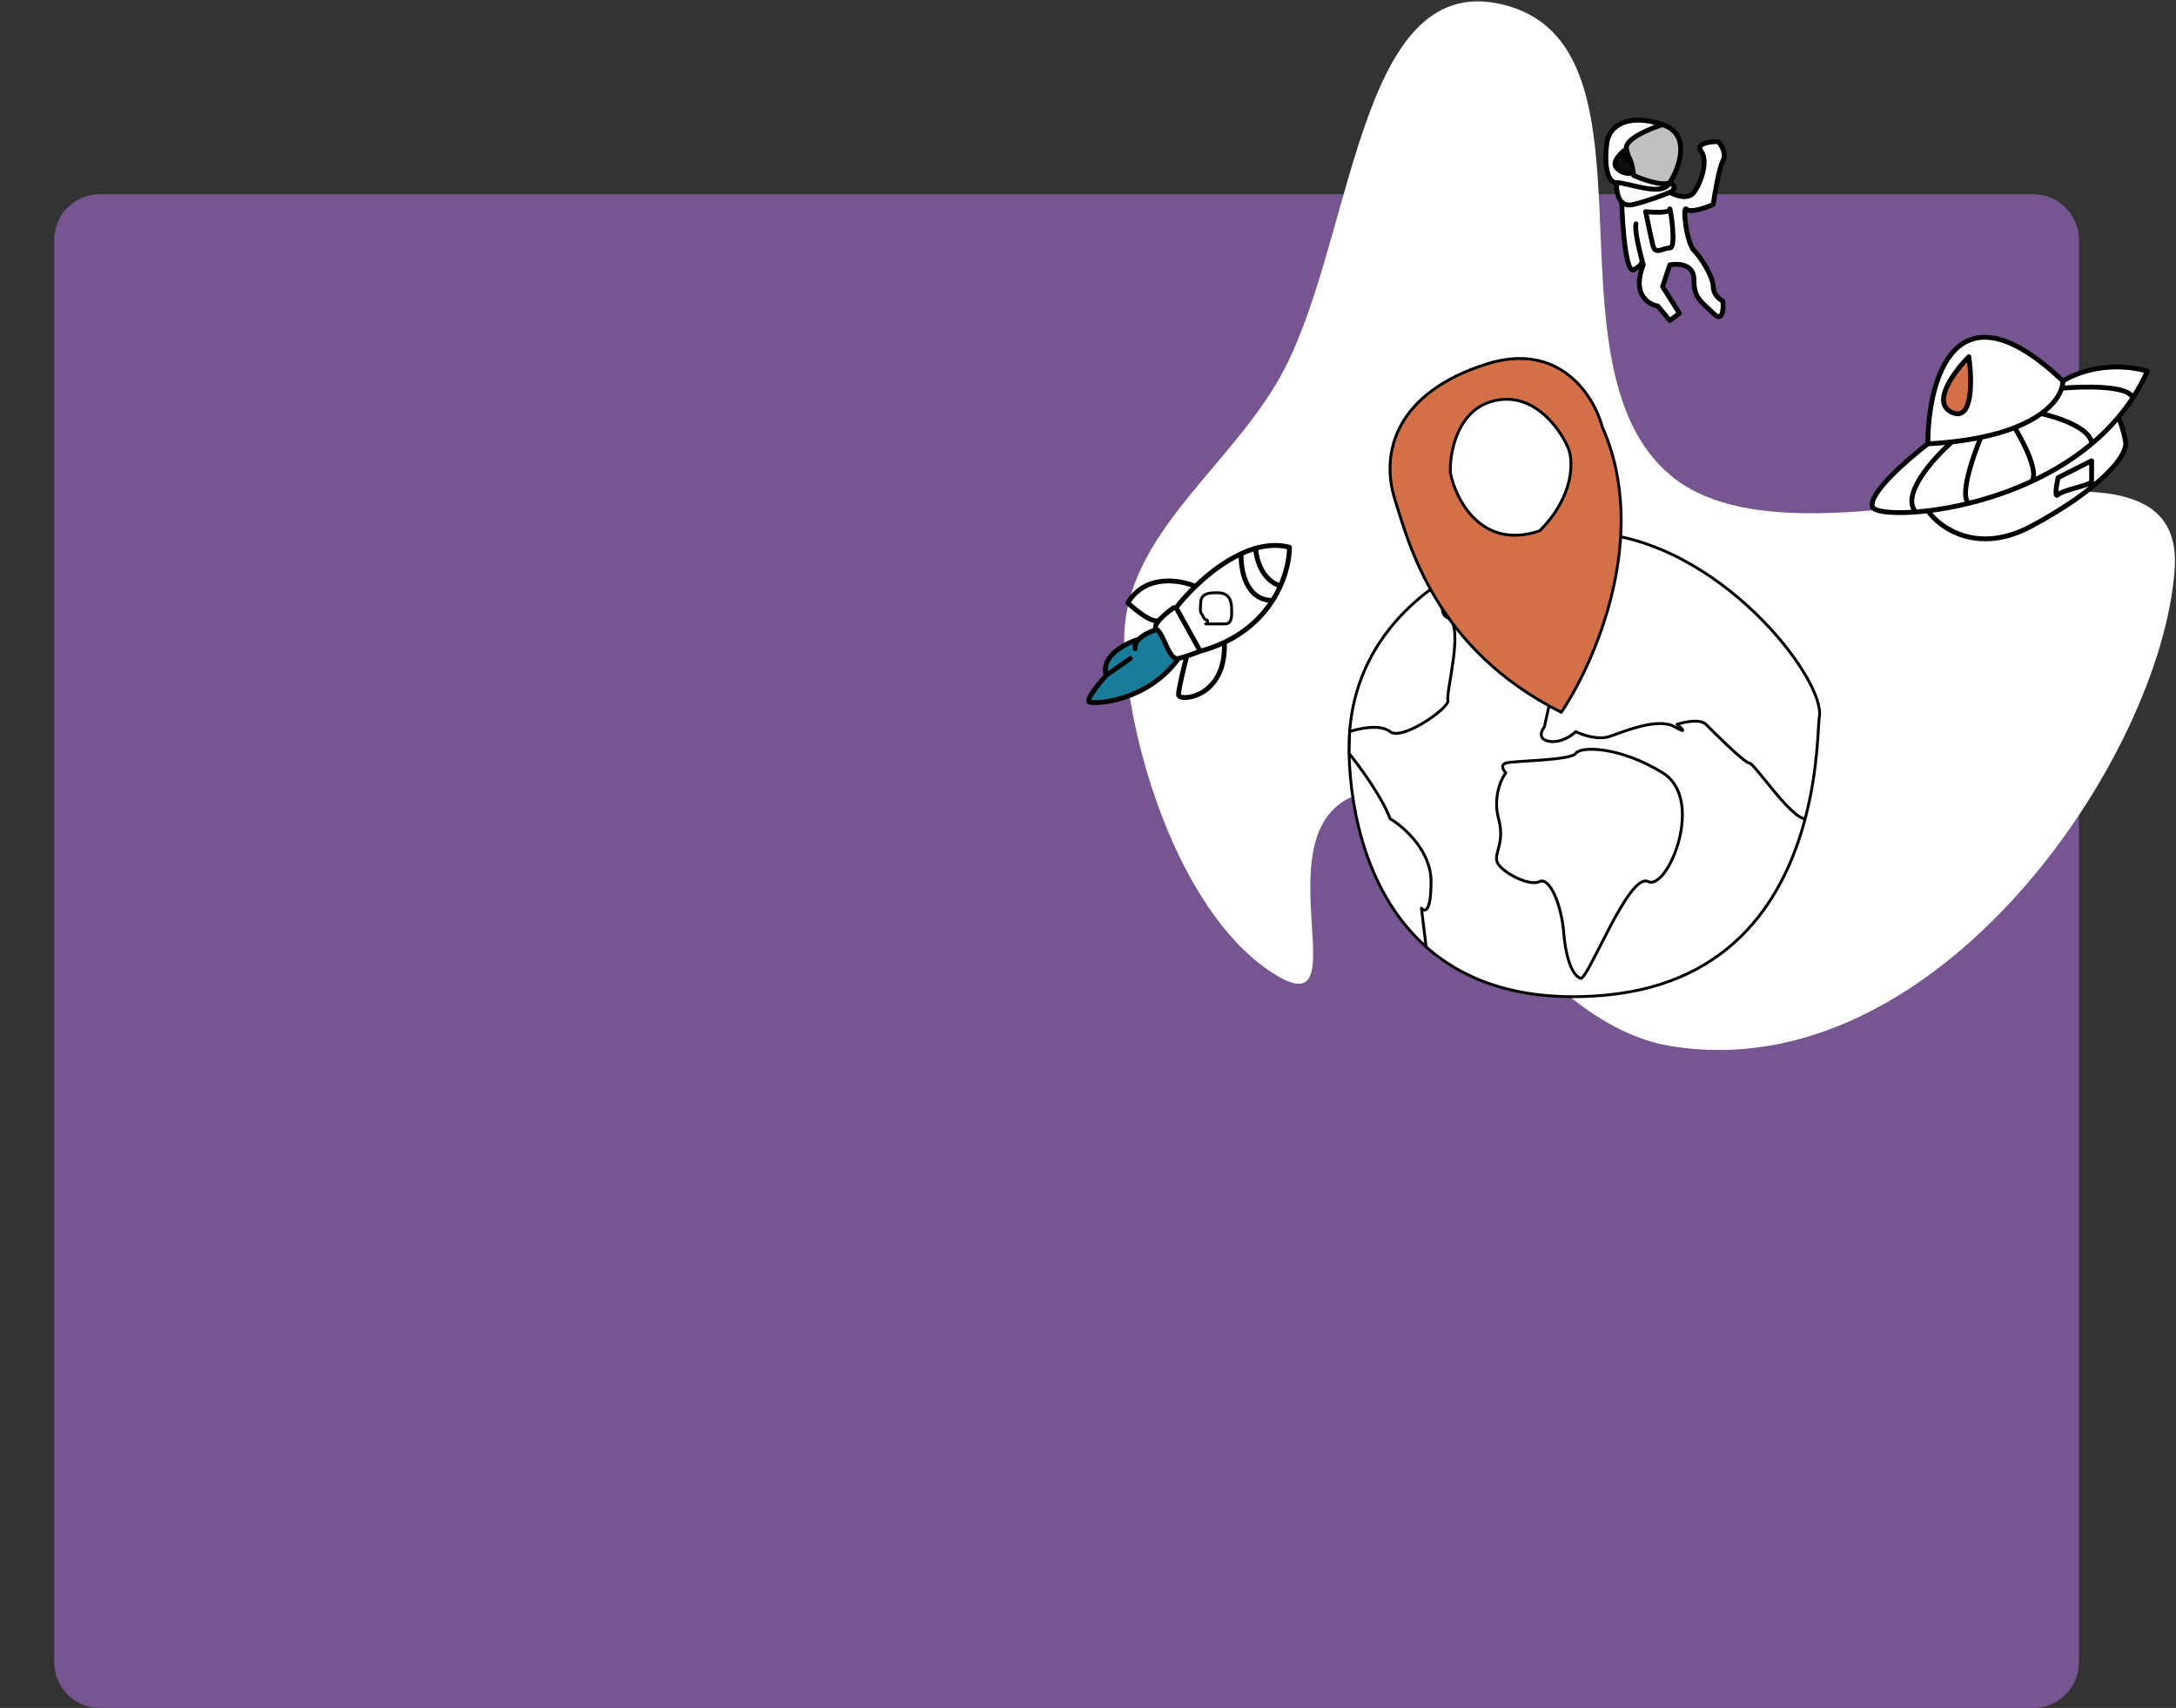 <svg width="762" height="598" viewBox="0 0 762 598" fill="none" xmlns="http://www.w3.org/2000/svg">
<rect x="0" y="0" width="762" height="598" fill="#333333" stroke="none"/>
<path d="M19 84C19 75.163 26.163 68 35 68H712C720.837 68 728 75.163 728 84V582C728 590.837 720.837 598 712 598H35C26.163 598 19 590.837 19 582V84Z" fill="#775591"/>
<path fill-rule="evenodd" clip-rule="evenodd" d="M584.942 166.38C632.692 206.483 765.819 137.131 761.529 199.313C757.026 264.6 678.447 381.764 584.942 366.238C530.086 357.131 495.059 266.721 471.575 279.872C443.261 295.728 475.339 358.226 447.322 341.683C414.799 322.479 395.788 264.655 393.756 226.925C391.748 189.643 428.461 165.823 447.322 133.69C474.305 87.72 474.161 -10.787 526.049 1.538C584.942 15.527 538.517 127.388 584.942 166.38Z" fill="white"/>
<path d="M535.757 189.272C526.25 192.248 517.707 195.933 510.199 200.28C487.631 213.346 474.433 232.396 472.614 256.163C472.424 258.653 472.358 261.193 472.42 263.784C472.925 285.062 479.114 313.494 499.415 331.522C513.045 343.627 533.035 351.042 561.937 348.457C607.782 344.357 625.258 312.809 632.146 286.646C636.818 268.907 636.62 253.642 637.098 251.083C639.536 238.054 601.73 188.654 556.87 186.564C549.96 186.243 542.882 187.044 535.757 189.272Z" fill="white"/>
<path d="M472.42 263.784C472.358 261.193 472.424 258.653 472.614 256.163M472.42 263.784L472.614 256.163M472.42 263.784C476.079 268.3 484.073 279.194 486.776 286.646C491.561 289.469 501.132 297.822 501.132 308.66C501.132 319.499 498.881 319.385 497.754 317.974L499.415 331.522M472.42 263.784C472.925 285.062 479.114 313.494 499.415 331.522M472.614 256.163C475.927 255.034 483.398 253.454 486.776 256.163C490.998 259.55 507.888 247.696 507.044 245.156C506.199 242.616 512.956 218.908 507.044 216.367C502.315 214.335 507.176 204.796 510.199 200.28M472.614 256.163C474.433 232.396 487.631 213.346 510.199 200.28M499.415 331.522C513.045 343.627 533.035 351.042 561.937 348.457C607.782 344.357 625.258 312.809 632.146 286.646M510.199 200.28C517.707 195.933 526.25 192.248 535.757 189.272C542.882 187.044 549.96 186.243 556.87 186.564M510.199 200.28L556.87 186.564M556.87 186.564C601.73 188.654 639.536 238.054 637.098 251.083C636.62 253.642 636.818 268.907 632.146 286.646M556.87 186.564C552.365 190.571 544.202 199.941 547.58 205.36C550.958 210.779 551.803 220.037 551.803 223.988C546.736 224.552 537.109 226.528 539.135 229.915C541.162 233.302 545.609 235.278 547.58 235.842C545.047 236.406 540.318 238.044 541.669 240.076C543.02 242.108 542.795 245.439 542.513 246.85L540.824 254.47C539.698 255.881 538.46 258.873 542.513 259.55C546.567 260.228 550.396 257.574 551.803 256.163C554.054 257.293 559.572 259.212 563.626 257.857C568.693 256.163 580.516 251.083 586.428 254.47C591.157 257.18 588.961 255.034 587.272 253.623C589.806 252.777 595.38 251.591 597.406 253.623C599.94 256.163 610.919 267.171 612.608 267.171C614.297 267.171 627.194 286.646 632.146 286.646M527.312 270.558C525.623 272.815 522.752 279.194 524.779 286.646C527.312 295.96 522.245 299.346 524.779 302.733C527.312 306.12 535.757 310.354 539.135 308.66C542.513 306.967 546.736 316.281 547.58 326.442C548.425 336.602 550.958 341.683 553.492 342.529C556.026 343.376 570.382 305.274 577.138 308.66C583.894 312.047 597.406 279.872 582.205 270.558C567.004 261.244 553.492 261.244 551.803 263.784C550.114 266.324 529.846 266.324 527.312 267.171C525.285 267.848 526.468 269.711 527.312 270.558Z" stroke="black" stroke-linecap="round" stroke-linejoin="round"/>
<path d="M689.458 124.922C684.391 130.002 676.115 141.01 683.546 144.397C690.978 147.783 690.585 132.825 689.458 124.922Z" fill="#D47048"/>
<path d="M693.681 153.14C690.865 159.814 686.08 173.771 689.458 176.212C696.488 174.483 704.014 171.99 711.415 168.559C714.118 165.535 708.6 154.751 705.504 149.736C702.183 151.034 698.272 152.195 693.681 153.14Z" fill="white"/>
<path d="M705.504 149.736C708.6 154.75 714.118 165.534 711.415 168.559C718.753 165.155 725.966 160.828 732.449 155.404C732.385 149.985 720.651 146.089 714.794 144.818C712.404 146.551 709.351 148.234 705.504 149.736Z" fill="white"/>
<path d="M714.793 144.819C720.651 146.089 732.385 149.985 732.449 155.404C735.795 152.605 738.945 149.511 741.818 146.103C743.618 143.967 745.307 141.707 746.868 139.317C745.505 134.915 729.704 135.225 721.973 135.93C721.141 138.58 718.987 141.777 714.793 144.819Z" fill="white"/>
<path d="M751.952 130.001C746.885 128.308 733.88 126.614 722.394 133.388C722.394 134.148 722.264 135.005 721.974 135.928C729.704 135.223 745.505 134.913 746.868 139.315C748.768 136.406 750.474 133.305 751.952 130.001Z" fill="white"/>
<path d="M683.546 154.715C677.072 160.409 665.474 173.287 670.879 179.262C672.223 179.162 673.634 179.025 675.101 178.849C679.461 178.33 684.327 177.474 689.458 176.21C686.08 173.77 690.865 159.813 693.681 153.139C690.613 153.77 687.244 154.304 683.546 154.715Z" fill="white"/>
<path d="M675.101 155.404C668.063 160.767 654.327 172.678 655.678 177.419C656.147 179.064 662.081 179.927 670.879 179.263C665.474 173.289 677.073 160.41 683.547 154.717C680.903 155.011 678.091 155.243 675.101 155.404Z" fill="white"/>
<path fill-rule="evenodd" clip-rule="evenodd" d="M711.415 168.558C704.014 171.989 696.488 174.482 689.458 176.211C684.327 177.474 679.461 178.331 675.102 178.849C679.324 184.864 692.498 194.353 711.415 184.192C735.062 171.491 745.196 159.696 744.351 154.716C743.676 150.733 742.38 147.313 741.818 146.102C738.945 149.51 735.795 152.604 732.449 155.403C725.966 160.827 718.753 165.154 711.415 168.558ZM720.705 173.184C719.354 174.539 720.143 169.798 720.705 167.257L732.449 161.33V168.558C732.449 169.857 722.394 171.491 720.705 173.184Z" fill="white"/>
<path d="M720.705 167.257C720.142 169.797 719.354 174.539 720.705 173.184C722.394 171.491 732.449 169.857 732.449 168.558V161.33L720.705 167.257Z" fill="white"/>
<path fill-rule="evenodd" clip-rule="evenodd" d="M722.394 133.39C684.56 97.488 675.102 133.107 675.102 155.404C678.091 155.244 680.903 155.012 683.547 154.717C687.244 154.305 690.614 153.772 693.681 153.14C698.272 152.195 702.183 151.034 705.504 149.736C709.351 148.235 712.404 146.552 714.794 144.819C718.987 141.777 721.141 138.58 721.974 135.93C722.264 135.007 722.394 134.15 722.394 133.39ZM689.458 124.922C684.391 130.003 676.115 141.01 683.547 144.397C690.978 147.784 690.585 132.825 689.458 124.922Z" fill="white"/>
<path d="M689.458 124.921L690.294 124.801C690.249 124.484 690.029 124.219 689.725 124.118C689.421 124.017 689.087 124.096 688.86 124.323L689.458 124.921ZM655.678 177.418L656.49 177.186L655.678 177.418ZM751.952 130.002L752.722 130.348C752.82 130.13 752.822 129.88 752.725 129.661C752.629 129.442 752.445 129.274 752.219 129.198L751.952 130.002ZM683.547 154.716L683.454 153.874L683.547 154.716ZM711.415 168.558L711.77 169.325L711.415 168.558ZM714.793 144.818L714.299 144.132L714.793 144.818ZM711.415 184.192L711.017 183.445L711.415 184.192ZM744.351 154.716L745.184 154.574L744.351 154.716ZM720.705 167.257L720.325 166.501C720.099 166.616 719.935 166.826 719.881 167.075L720.705 167.257ZM732.449 161.33H733.293C733.293 161.036 733.141 160.763 732.891 160.609C732.641 160.455 732.33 160.441 732.069 160.573L732.449 161.33ZM675.946 155.403C675.946 149.883 676.532 143.547 677.99 137.714C679.451 131.866 681.766 126.613 685.161 123.166C688.509 119.767 692.944 118.076 698.863 119.374C704.85 120.687 712.4 125.071 721.813 134.004L722.975 132.774C713.471 123.755 705.651 119.129 699.224 117.72C692.728 116.296 687.705 118.172 683.959 121.977C680.26 125.734 677.846 131.323 676.351 137.303C674.853 143.298 674.257 149.776 674.257 155.403H675.946ZM688.86 124.323C686.296 126.895 682.883 130.998 681.05 134.936C680.136 136.897 679.566 138.921 679.783 140.739C680.011 142.636 681.084 144.204 683.197 145.167L683.896 143.625C682.293 142.894 681.614 141.817 681.461 140.538C681.299 139.181 681.721 137.501 682.58 135.652C684.295 131.969 687.553 128.028 690.056 125.52L688.86 124.323ZM683.197 145.167C684.227 145.637 685.2 145.823 686.1 145.694C687.012 145.563 687.769 145.119 688.377 144.475C689.551 143.231 690.195 141.215 690.546 139.026C691.255 134.598 690.862 128.785 690.294 124.801L688.622 125.041C689.181 128.961 689.548 134.578 688.877 138.758C688.539 140.874 687.958 142.456 687.151 143.311C686.768 143.717 686.345 143.948 685.861 144.018C685.364 144.089 684.724 144.002 683.896 143.625L683.197 145.167ZM674.59 154.729C671.051 157.425 665.824 161.772 661.64 166.052C659.552 168.187 657.698 170.334 656.445 172.272C655.818 173.239 655.325 174.182 655.034 175.066C654.745 175.943 654.632 176.834 654.865 177.65L656.49 177.186C656.386 176.819 656.406 176.299 656.637 175.596C656.867 174.9 657.281 174.092 657.862 173.193C659.025 171.395 660.79 169.34 662.848 167.235C666.954 163.034 672.114 158.743 675.613 156.077L674.59 154.729ZM752.219 129.198C747.003 127.455 733.726 125.723 721.967 132.659L722.823 134.118C734.033 127.507 746.767 129.161 751.685 130.805L752.219 129.198ZM683.454 153.874C680.826 154.167 678.03 154.397 675.056 154.558L675.147 156.248C678.15 156.087 680.979 155.854 683.639 155.557L683.454 153.874ZM654.865 177.65C654.987 178.079 655.266 178.409 655.578 178.658C655.889 178.908 656.276 179.112 656.703 179.281C657.556 179.62 658.694 179.872 660.047 180.046C662.765 180.394 666.509 180.441 670.941 180.107L670.816 178.419C666.45 178.748 662.827 178.695 660.262 178.367C658.973 178.201 657.992 177.972 657.325 177.706C656.992 177.574 656.769 177.445 656.632 177.335C656.495 177.225 656.485 177.169 656.49 177.186L654.865 177.65ZM682.989 154.079C679.719 156.956 675.14 161.656 672.049 166.423C670.507 168.8 669.298 171.252 668.84 173.54C668.378 175.847 668.666 178.077 670.254 179.831L671.504 178.693C670.389 177.461 670.102 175.842 670.496 173.874C670.894 171.887 671.975 169.644 673.467 167.346C676.443 162.755 680.9 158.169 684.104 155.353L682.989 154.079ZM693.51 152.309C690.472 152.936 687.127 153.466 683.454 153.874L683.639 155.557C687.36 155.143 690.757 154.606 693.851 153.969L693.51 152.309ZM692.904 152.809C691.485 156.172 689.566 161.374 688.426 166.062C687.857 168.401 687.472 170.655 687.453 172.505C687.443 173.432 687.526 174.295 687.745 175.034C687.965 175.774 688.342 176.448 688.965 176.898L689.951 175.525C689.73 175.364 689.517 175.068 689.364 174.551C689.21 174.033 689.134 173.354 689.141 172.522C689.158 170.863 689.511 168.753 690.068 166.463C691.179 161.893 693.061 156.78 694.459 153.469L692.904 152.809ZM705.198 148.948C701.926 150.225 698.06 151.375 693.51 152.309L693.851 153.969C698.481 153.016 702.44 151.84 705.81 150.525L705.198 148.948ZM689.659 177.034C696.734 175.293 704.313 172.783 711.77 169.325L711.061 167.789C703.715 171.195 696.241 173.671 689.257 175.389L689.659 177.034ZM704.786 150.182C706.316 152.662 708.443 156.562 709.846 160.199C710.551 162.02 711.056 163.735 711.23 165.149C711.409 166.611 711.206 167.523 710.787 167.992L712.044 169.122C712.976 168.079 713.098 166.511 712.905 164.943C712.708 163.329 712.147 161.466 711.422 159.588C709.968 155.822 707.787 151.825 706.222 149.29L704.786 150.182ZM714.299 144.132C711.974 145.817 708.988 147.467 705.198 148.948L705.81 150.525C709.716 149 712.832 147.285 715.288 145.504L714.299 144.132ZM711.77 169.325C719.163 165.898 726.441 161.534 732.989 156.054L731.907 154.753C725.492 160.123 718.344 164.411 711.061 167.789L711.77 169.325ZM714.614 145.645C717.501 146.271 721.828 147.544 725.421 149.315C727.22 150.201 728.79 151.192 729.903 152.255C731.022 153.324 731.591 154.38 731.604 155.413L733.293 155.393C733.273 153.717 732.352 152.255 731.069 151.029C729.782 149.798 728.04 148.719 726.166 147.795C722.413 145.945 717.943 144.635 714.972 143.99L714.614 145.645ZM721.55 133.388C721.55 134.053 721.436 134.824 721.169 135.674L722.779 136.183C723.093 135.187 723.239 134.245 723.239 133.388H721.55ZM721.169 135.674C720.403 138.114 718.379 141.171 714.299 144.132L715.288 145.504C719.595 142.38 721.881 139.043 722.779 136.183L721.169 135.674ZM747.576 139.779C749.498 136.834 751.227 133.694 752.722 130.348L751.182 129.655C749.722 132.918 748.037 135.98 746.162 138.852L747.576 139.779ZM722.051 136.772C725.887 136.422 731.721 136.171 736.746 136.552C739.262 136.742 741.531 137.087 743.231 137.636C744.083 137.911 744.753 138.224 745.235 138.568C745.716 138.91 745.963 139.248 746.062 139.567L747.675 139.064C747.434 138.283 746.888 137.668 746.214 137.187C745.54 136.708 744.692 136.329 743.75 136.024C741.862 135.415 739.441 135.057 736.872 134.863C731.722 134.473 725.791 134.73 721.897 135.085L722.051 136.772ZM670.941 180.107C672.299 180.006 673.722 179.867 675.201 179.691L675.002 178.009C673.546 178.182 672.147 178.319 670.816 178.419L670.941 180.107ZM675.201 179.691C679.594 179.168 684.494 178.304 689.659 177.034L689.257 175.389C684.16 176.643 679.327 177.494 675.002 178.009L675.201 179.691ZM674.411 179.337C676.622 182.487 681.125 186.485 687.506 188.399C693.919 190.319 702.171 190.117 711.814 184.939L711.017 183.445C701.742 188.427 693.949 188.561 687.99 186.774C681.999 184.981 677.804 181.227 675.792 178.363L674.411 179.337ZM711.814 184.939C723.683 178.563 732.197 172.397 737.651 167.171C740.377 164.56 742.358 162.164 743.61 160.072C744.844 158.013 745.446 156.121 745.184 154.574L743.519 154.858C743.679 155.801 743.329 157.253 742.162 159.2C741.014 161.12 739.142 163.4 736.484 165.947C731.17 171.037 722.794 177.12 711.017 183.445L711.814 184.939ZM732.989 156.054C736.371 153.224 739.556 150.098 742.463 146.648L741.173 145.555C738.335 148.924 735.219 151.983 731.907 154.753L732.989 156.054ZM742.463 146.648C744.284 144.487 745.995 142.199 747.576 139.779L746.162 138.852C744.621 141.212 742.951 143.445 741.173 145.555L742.463 146.648ZM745.184 154.574C744.495 150.509 743.176 147.017 742.583 145.744L741.053 146.459C741.586 147.609 742.856 150.956 743.519 154.858L745.184 154.574ZM719.881 167.075C719.597 168.357 719.247 170.224 719.144 171.62C719.119 171.97 719.107 172.307 719.119 172.607C719.129 172.89 719.163 173.207 719.263 173.479C719.352 173.723 719.622 174.24 720.254 174.268C720.751 174.292 721.115 173.97 721.303 173.784L720.107 172.585C719.957 172.737 720.051 172.565 720.333 172.577C720.514 172.585 720.663 172.67 720.756 172.763C720.795 172.804 720.82 172.839 720.832 172.861C720.838 172.873 720.842 172.881 720.845 172.887C720.847 172.892 720.849 172.895 720.849 172.897C720.849 172.897 720.847 172.888 720.842 172.871C720.838 172.853 720.833 172.829 720.828 172.797C720.818 172.732 720.811 172.648 720.806 172.541C720.798 172.328 720.806 172.06 720.83 171.743C720.923 170.472 721.251 168.699 721.529 167.44L719.881 167.075ZM721.303 173.784C721.409 173.676 721.646 173.515 722.06 173.317C722.455 173.127 722.955 172.931 723.531 172.729C724.683 172.328 726.073 171.931 727.442 171.537C728.795 171.149 730.14 170.761 731.147 170.384C731.645 170.197 732.106 169.997 732.457 169.781C732.631 169.672 732.817 169.537 732.967 169.366C733.116 169.198 733.293 168.924 733.293 168.558H731.604C731.604 168.353 731.702 168.245 731.702 168.243C731.706 168.241 731.673 168.275 731.569 168.34C731.363 168.468 731.027 168.621 730.555 168.797C729.625 169.146 728.349 169.515 726.978 169.909C725.623 170.299 724.183 170.709 722.975 171.13C722.37 171.34 721.806 171.561 721.33 171.789C720.871 172.009 720.423 172.27 720.107 172.585L721.303 173.784ZM733.293 168.558C733.293 168.555 733.293 168.553 733.293 168.551C733.293 168.55 733.293 168.548 733.293 168.545C733.293 168.543 733.293 168.541 733.293 168.539C733.293 168.536 733.293 168.534 733.293 168.533C733.293 168.531 733.293 168.528 733.293 168.526C733.293 168.524 733.293 168.522 733.293 168.519C733.293 168.517 733.293 168.516 733.293 168.512C733.293 168.511 733.293 168.509 733.293 168.506C733.293 168.504 733.293 168.502 733.293 168.5C733.293 168.497 733.293 168.495 733.293 168.494C733.293 168.49 733.293 168.489 733.293 168.485C733.293 168.484 733.293 168.482 733.293 168.478C733.293 168.477 733.293 168.475 733.293 168.472C733.293 168.47 733.293 168.468 733.293 168.465C733.293 168.463 733.293 168.46 733.293 168.458C733.293 168.456 733.293 168.453 733.293 168.451C733.293 168.448 733.293 168.446 733.293 168.443C733.293 168.441 733.293 168.44 733.293 168.436C733.293 168.434 733.293 168.431 733.293 168.429C733.293 168.426 733.293 168.424 733.293 168.421C733.293 168.419 733.293 168.416 733.293 168.414C733.293 168.411 733.293 168.409 733.293 168.406C733.293 168.404 733.293 168.401 733.293 168.399C733.293 168.395 733.293 168.394 733.293 168.39C733.293 168.389 733.293 168.385 733.293 168.384C733.293 168.38 733.293 168.379 733.293 168.375C733.293 168.372 733.293 168.37 733.293 168.367C733.293 168.365 733.293 168.362 733.293 168.36C733.293 168.357 733.293 168.353 733.293 168.351C733.293 168.348 733.293 168.346 733.293 168.343C733.293 168.34 733.293 168.338 733.293 168.335C733.293 168.333 733.293 168.329 733.293 168.326C733.293 168.324 733.293 168.321 733.293 168.318C733.293 168.316 733.293 168.313 733.293 168.309C733.293 168.307 733.293 168.304 733.293 168.301C733.293 168.299 733.293 168.296 733.293 168.292C733.293 168.29 733.293 168.287 733.293 168.284C733.293 168.282 733.293 168.279 733.293 168.275C733.293 168.274 733.293 168.27 733.293 168.267C733.293 168.263 733.293 168.262 733.293 168.258C733.293 168.255 733.293 168.252 733.293 168.25C733.293 168.246 733.293 168.243 733.293 168.24C733.293 168.238 733.293 168.235 733.293 168.231C733.293 168.228 733.293 168.226 733.293 168.223C733.293 168.219 733.293 168.216 733.293 168.213C733.293 168.211 733.293 168.208 733.293 168.204C733.293 168.201 733.293 168.197 733.293 168.196C733.293 168.192 733.293 168.189 733.293 168.185C733.293 168.182 733.293 168.179 733.293 168.177C733.293 168.174 733.293 168.17 733.293 168.167C733.293 168.163 733.293 168.16 733.293 168.158C733.293 168.155 733.293 168.152 733.293 168.148C733.293 168.145 733.293 168.141 733.293 168.138C733.293 168.135 733.293 168.131 733.293 168.13C733.293 168.126 733.293 168.123 733.293 168.119C733.293 168.116 733.293 168.113 733.293 168.109C733.293 168.106 733.293 168.103 733.293 168.099C733.293 168.096 733.293 168.092 733.293 168.089C733.293 168.087 733.293 168.084 733.293 168.08C733.293 168.077 733.293 168.074 733.293 168.07C733.293 168.067 733.293 168.064 733.293 168.06C733.293 168.057 733.293 168.053 733.293 168.05C733.293 168.047 733.293 168.043 733.293 168.04C733.293 168.036 733.293 168.033 733.293 168.03C733.293 168.026 733.293 168.023 733.293 168.02C733.293 168.016 733.293 168.013 733.293 168.009C733.293 168.006 733.293 168.003 733.293 167.998C733.293 167.994 733.293 167.991 733.293 167.987C733.293 167.984 733.293 167.981 733.293 167.977C733.293 167.974 733.293 167.97 733.293 167.967C733.293 167.964 733.293 167.96 733.293 167.957C733.293 167.953 733.293 167.948 733.293 167.945C733.293 167.942 733.293 167.938 733.293 167.935C733.293 167.931 733.293 167.928 733.293 167.925C733.293 167.921 733.293 167.916 733.293 167.913C733.293 167.909 733.293 167.906 733.293 167.903C733.293 167.899 733.293 167.896 733.293 167.891C733.293 167.887 733.293 167.884 733.293 167.881C733.293 167.877 733.293 167.874 733.293 167.869C733.293 167.865 733.293 167.862 733.293 167.859C733.293 167.855 733.293 167.85 733.293 167.847C733.293 167.843 733.293 167.84 733.293 167.837C733.293 167.832 733.293 167.828 733.293 167.825C733.293 167.821 733.293 167.816 733.293 167.813C733.293 167.81 733.293 167.806 733.293 167.803C733.293 167.798 733.293 167.794 733.293 167.791C733.293 167.788 733.293 167.782 733.293 167.779C733.293 167.776 733.293 167.772 733.293 167.767C733.293 167.764 733.293 167.76 733.293 167.755C733.293 167.752 733.293 167.749 733.293 167.745C733.293 167.74 733.293 167.737 733.293 167.733C733.293 167.728 733.293 167.725 733.293 167.721C733.293 167.716 733.293 167.713 733.293 167.71C733.293 167.705 733.293 167.701 733.293 167.698C733.293 167.693 733.293 167.689 733.293 167.686C733.293 167.681 733.293 167.677 733.293 167.674C733.293 167.669 733.293 167.666 733.293 167.662C733.293 167.657 733.293 167.654 733.293 167.65C733.293 167.645 733.293 167.642 733.293 167.637C733.293 167.633 733.293 167.63 733.293 167.625C733.293 167.622 733.293 167.616 733.293 167.613C733.293 167.61 733.293 167.605 733.293 167.601C733.293 167.596 733.293 167.593 733.293 167.589C733.293 167.584 733.293 167.581 733.293 167.576C733.293 167.572 733.293 167.569 733.293 167.564C733.293 167.561 733.293 167.556 733.293 167.552C733.293 167.547 733.293 167.544 733.293 167.539C733.293 167.535 733.293 167.53 733.293 167.527C733.293 167.523 733.293 167.518 733.293 167.515C733.293 167.51 733.293 167.506 733.293 167.501C733.293 167.498 733.293 167.493 733.293 167.489C733.293 167.484 733.293 167.481 733.293 167.476C733.293 167.473 733.293 167.467 733.293 167.464C733.293 167.459 733.293 167.456 733.293 167.451C733.293 167.447 733.293 167.442 733.293 167.439C733.293 167.434 733.293 167.43 733.293 167.425C733.293 167.42 733.293 167.417 733.293 167.412C733.293 167.408 733.293 167.403 733.293 167.4C733.293 167.395 733.293 167.391 733.293 167.386C733.293 167.381 733.293 167.378 733.293 167.373C733.293 167.369 733.293 167.364 733.293 167.361C733.293 167.356 733.293 167.351 733.293 167.347C733.293 167.342 733.293 167.339 733.293 167.334C733.293 167.329 733.293 167.325 733.293 167.32C733.293 167.317 733.293 167.312 733.293 167.307C733.293 167.303 733.293 167.298 733.293 167.295C733.293 167.29 733.293 167.285 733.293 167.281C733.293 167.276 733.293 167.271 733.293 167.268C733.293 167.263 733.293 167.259 733.293 167.254C733.293 167.249 733.293 167.246 733.293 167.241C733.293 167.235 733.293 167.232 733.293 167.227C733.293 167.222 733.293 167.219 733.293 167.213C733.293 167.208 733.293 167.205 733.293 167.2C733.293 167.195 733.293 167.191 733.293 167.186C733.293 167.181 733.293 167.178 733.293 167.173C733.293 167.168 733.293 167.163 733.293 167.159C733.293 167.154 733.293 167.149 733.293 167.146C733.293 167.141 733.293 167.136 733.293 167.13C733.293 167.127 733.293 167.122 733.293 167.117C733.293 167.114 733.293 167.108 733.293 167.103C733.293 167.098 733.293 167.095 733.293 167.09C733.293 167.085 733.293 167.08 733.293 167.076C733.293 167.071 733.293 167.066 733.293 167.061C733.293 167.058 733.293 167.053 733.293 167.047C733.293 167.042 733.293 167.039 733.293 167.034C733.293 167.029 733.293 167.024 733.293 167.019C733.293 167.015 733.293 167.01 733.293 167.005C733.293 167 733.293 166.997 733.293 166.992C733.293 166.987 733.293 166.981 733.293 166.976C733.293 166.973 733.293 166.968 733.293 166.963C733.293 166.958 733.293 166.953 733.293 166.949C733.293 166.944 733.293 166.939 733.293 166.934C733.293 166.929 733.293 166.924 733.293 166.92C733.293 166.915 733.293 166.91 733.293 166.905C733.293 166.9 733.293 166.895 733.293 166.892C733.293 166.887 733.293 166.882 733.293 166.876C733.293 166.871 733.293 166.866 733.293 166.861C733.293 166.858 733.293 166.853 733.293 166.848C733.293 166.843 733.293 166.838 733.293 166.832C733.293 166.827 733.293 166.824 733.293 166.819C733.293 166.814 733.293 166.809 733.293 166.804C733.293 166.799 733.293 166.793 733.293 166.788C733.293 166.785 733.293 166.78 733.293 166.775C733.293 166.77 733.293 166.765 733.293 166.76C733.293 166.755 733.293 166.749 733.293 166.744C733.293 166.739 733.293 166.734 733.293 166.731C733.293 166.726 733.293 166.721 733.293 166.716C733.293 166.71 733.293 166.705 733.293 166.7C733.293 166.695 733.293 166.69 733.293 166.685C733.293 166.68 733.293 166.675 733.293 166.67C733.293 166.665 733.293 166.661 733.293 166.656C733.293 166.651 733.293 166.646 733.293 166.641C733.293 166.636 733.293 166.631 733.293 166.626C733.293 166.621 733.293 166.616 733.293 166.611C733.293 166.605 733.293 166.6 733.293 166.595C733.293 166.59 733.293 166.585 733.293 166.58C733.293 166.575 733.293 166.57 733.293 166.565C733.293 166.56 733.293 166.555 733.293 166.55C733.293 166.545 733.293 166.539 733.293 166.534C733.293 166.529 733.293 166.524 733.293 166.519C733.293 166.514 733.293 166.509 733.293 166.504C733.293 166.499 733.293 166.494 733.293 166.489C733.293 166.484 733.293 166.478 733.293 166.473C733.293 166.468 733.293 166.463 733.293 166.458C733.293 166.453 733.293 166.448 733.293 166.443C733.293 166.438 733.293 166.433 733.293 166.428C733.293 166.423 733.293 166.418 733.293 166.412C733.293 166.407 733.293 166.402 733.293 166.397C733.293 166.392 733.293 166.387 733.293 166.382C733.293 166.377 733.293 166.372 733.293 166.365C733.293 166.36 733.293 166.355 733.293 166.35C733.293 166.345 733.293 166.34 733.293 166.335C733.293 166.329 733.293 166.324 733.293 166.319C733.293 166.314 733.293 166.309 733.293 166.304C733.293 166.299 733.293 166.294 733.293 166.287C733.293 166.282 733.293 166.277 733.293 166.272C733.293 166.267 733.293 166.262 733.293 166.257C733.293 166.252 733.293 166.246 733.293 166.241C733.293 166.236 733.293 166.23 733.293 166.224C733.293 166.219 733.293 166.214 733.293 166.209C733.293 166.204 733.293 166.199 733.293 166.194C733.293 166.189 733.293 166.182 733.293 166.177C733.293 166.172 733.293 166.167 733.293 166.162C733.293 166.157 733.293 166.152 733.293 166.147C733.293 166.142 733.293 166.135 733.293 166.13C733.293 166.125 733.293 166.119 733.293 166.114C733.293 166.109 733.293 166.104 733.293 166.097C733.293 166.092 733.293 166.087 733.293 166.082C733.293 166.077 733.293 166.072 733.293 166.067C733.293 166.06 733.293 166.055 733.293 166.05C733.293 166.045 733.293 166.04 733.293 166.035C733.293 166.03 733.293 166.023 733.293 166.018C733.293 166.013 733.293 166.008 733.293 166.003C733.293 165.998 733.293 165.991 733.293 165.986C733.293 165.981 733.293 165.976 733.293 165.97C733.293 165.965 733.293 165.959 733.293 165.954C733.293 165.948 733.293 165.943 733.293 165.938C733.293 165.933 733.293 165.926 733.293 165.921C733.293 165.916 733.293 165.911 733.293 165.906C733.293 165.899 733.293 165.894 733.293 165.889C733.293 165.884 733.293 165.879 733.293 165.872C733.293 165.867 733.293 165.862 733.293 165.857C733.293 165.852 733.293 165.845 733.293 165.84C733.293 165.835 733.293 165.83 733.293 165.825C733.293 165.818 733.293 165.813 733.293 165.808C733.293 165.803 733.293 165.798 733.293 165.791C733.293 165.786 733.293 165.781 733.293 165.776C733.293 165.771 733.293 165.764 733.293 165.759C733.293 165.754 733.293 165.749 733.293 165.742C733.293 165.737 733.293 165.732 733.293 165.727C733.293 165.722 733.293 165.715 733.293 165.71C733.293 165.705 733.293 165.7 733.293 165.693C733.293 165.688 733.293 165.683 733.293 165.677C733.293 165.671 733.293 165.666 733.293 165.661C733.293 165.655 733.293 165.649 733.293 165.644C733.293 165.639 733.293 165.633 733.293 165.627C733.293 165.622 733.293 165.617 733.293 165.611C733.293 165.605 733.293 165.6 733.293 165.595C733.293 165.589 733.293 165.583 733.293 165.578C733.293 165.573 733.293 165.567 733.293 165.561C733.293 165.556 733.293 165.55 733.293 165.545C733.293 165.539 733.293 165.534 733.293 165.528C733.293 165.523 733.293 165.517 733.293 165.512C733.293 165.506 733.293 165.501 733.293 165.495C733.293 165.49 733.293 165.484 733.293 165.478C733.293 165.473 733.293 165.468 733.293 165.462C733.293 165.456 733.293 165.451 733.293 165.445C733.293 165.44 733.293 165.434 733.293 165.429C733.293 165.423 733.293 165.417 733.293 165.412C733.293 165.407 733.293 165.401 733.293 165.395C733.293 165.39 733.293 165.385 733.293 165.378C733.293 165.373 733.293 165.368 733.293 165.363C733.293 165.356 733.293 165.351 733.293 165.346C733.293 165.339 733.293 165.334 733.293 165.329C733.293 165.324 733.293 165.317 733.293 165.312C733.293 165.307 733.293 165.3 733.293 165.295C733.293 165.29 733.293 165.283 733.293 165.278C733.293 165.273 733.293 165.268 733.293 165.261C733.293 165.256 733.293 165.251 733.293 165.244C733.293 165.239 733.293 165.234 733.293 165.227C733.293 165.222 733.293 165.217 733.293 165.21C733.293 165.205 733.293 165.2 733.293 165.195C733.293 165.188 733.293 165.183 733.293 165.178C733.293 165.171 733.293 165.166 733.293 165.161C733.293 165.154 733.293 165.149 733.293 165.144C733.293 165.137 733.293 165.132 733.293 165.127C733.293 165.12 733.293 165.115 733.293 165.11C733.293 165.105 733.293 165.098 733.293 165.093C733.293 165.088 733.293 165.081 733.293 165.076C733.293 165.071 733.293 165.064 733.293 165.059C733.293 165.054 733.293 165.048 733.293 165.042C733.293 165.037 733.293 165.031 733.293 165.026C733.293 165.02 733.293 165.014 733.293 165.009C733.293 165.003 733.293 164.997 733.293 164.992C733.293 164.987 733.293 164.98 733.293 164.975C733.293 164.97 733.293 164.963 733.293 164.958C733.293 164.953 733.293 164.946 733.293 164.941C733.293 164.936 733.293 164.929 733.293 164.924C733.293 164.919 733.293 164.912 733.293 164.907C733.293 164.902 733.293 164.895 733.293 164.89C733.293 164.885 733.293 164.878 733.293 164.873C733.293 164.868 733.293 164.861 733.293 164.856C733.293 164.851 733.293 164.844 733.293 164.839C733.293 164.834 733.293 164.827 733.293 164.822C733.293 164.817 733.293 164.81 733.293 164.805C733.293 164.8 733.293 164.794 733.293 164.788C733.293 164.783 733.293 164.777 733.293 164.771C733.293 164.766 733.293 164.76 733.293 164.755C733.293 164.749 733.293 164.743 733.293 164.738C733.293 164.733 733.293 164.726 733.293 164.721C733.293 164.716 733.293 164.709 733.293 164.704C733.293 164.699 733.293 164.692 733.293 164.687C733.293 164.682 733.293 164.675 733.293 164.67C733.293 164.663 733.293 164.658 733.293 164.653C733.293 164.646 733.293 164.641 733.293 164.636C733.293 164.629 733.293 164.624 733.293 164.619C733.293 164.612 733.293 164.607 733.293 164.602C733.293 164.595 733.293 164.59 733.293 164.585C733.293 164.578 733.293 164.573 733.293 164.568C733.293 164.562 733.293 164.556 733.293 164.551C733.293 164.545 733.293 164.539 733.293 164.534C733.293 164.528 733.293 164.523 733.293 164.517C733.293 164.511 733.293 164.506 733.293 164.501C733.293 164.494 733.293 164.489 733.293 164.482C733.293 164.477 733.293 164.472 733.293 164.465C733.293 164.46 733.293 164.455 733.293 164.448C733.293 164.443 733.293 164.438 733.293 164.431C733.293 164.426 733.293 164.421 733.293 164.414C733.293 164.409 733.293 164.404 733.293 164.397C733.293 164.392 733.293 164.387 733.293 164.38C733.293 164.375 733.293 164.37 733.293 164.363C733.293 164.358 733.293 164.353 733.293 164.346C733.293 164.341 733.293 164.336 733.293 164.33C733.293 164.324 733.293 164.319 733.293 164.313C733.293 164.307 733.293 164.302 733.293 164.296C733.293 164.291 733.293 164.284 733.293 164.279C733.293 164.274 733.293 164.267 733.293 164.262C733.293 164.257 733.293 164.25 733.293 164.245C733.293 164.24 733.293 164.233 733.293 164.228C733.293 164.223 733.293 164.216 733.293 164.211C733.293 164.206 733.293 164.199 733.293 164.194C733.293 164.189 733.293 164.182 733.293 164.177C733.293 164.172 733.293 164.165 733.293 164.16C733.293 164.155 733.293 164.148 733.293 164.143C733.293 164.138 733.293 164.131 733.293 164.126C733.293 164.121 733.293 164.114 733.293 164.109C733.293 164.104 733.293 164.097 733.293 164.092C733.293 164.087 733.293 164.081 733.293 164.075C733.293 164.07 733.293 164.064 733.293 164.059C733.293 164.053 733.293 164.048 733.293 164.042C733.293 164.037 733.293 164.031 733.293 164.025C733.293 164.02 733.293 164.015 733.293 164.008C733.293 164.003 733.293 163.998 733.293 163.991C733.293 163.986 733.293 163.981 733.293 163.974C733.293 163.969 733.293 163.964 733.293 163.957C733.293 163.952 733.293 163.947 733.293 163.94C733.293 163.935 733.293 163.93 733.293 163.925C733.293 163.918 733.293 163.913 733.293 163.908C733.293 163.901 733.293 163.896 733.293 163.891C733.293 163.884 733.293 163.879 733.293 163.874C733.293 163.867 733.293 163.862 733.293 163.857C733.293 163.85 733.293 163.845 733.293 163.84C733.293 163.835 733.293 163.828 733.293 163.823C733.293 163.818 733.293 163.811 733.293 163.806C733.293 163.801 733.293 163.794 733.293 163.789C733.293 163.784 733.293 163.779 733.293 163.772C733.293 163.767 733.293 163.762 733.293 163.755C733.293 163.75 733.293 163.745 733.293 163.74C733.293 163.733 733.293 163.728 733.293 163.723C733.293 163.716 733.293 163.711 733.293 163.706C733.293 163.701 733.293 163.694 733.293 163.689C733.293 163.684 733.293 163.678 733.293 163.672C733.293 163.667 733.293 163.662 733.293 163.656C733.293 163.65 733.293 163.645 733.293 163.639C733.293 163.633 733.293 163.628 733.293 163.623C733.293 163.617 733.293 163.611 733.293 163.606C733.293 163.601 733.293 163.595 733.293 163.589C733.293 163.584 733.293 163.578 733.293 163.573C733.293 163.567 733.293 163.562 733.293 163.556C733.293 163.551 733.293 163.545 733.293 163.54C733.293 163.534 733.293 163.529 733.293 163.523C733.293 163.518 733.293 163.512 733.293 163.506C733.293 163.501 733.293 163.496 733.293 163.49C733.293 163.484 733.293 163.479 733.293 163.474C733.293 163.468 733.293 163.462 733.293 163.457C733.293 163.452 733.293 163.446 733.293 163.44C733.293 163.435 733.293 163.43 733.293 163.424C733.293 163.418 733.293 163.413 733.293 163.408C733.293 163.401 733.293 163.396 733.293 163.391C733.293 163.386 733.293 163.379 733.293 163.374C733.293 163.369 733.293 163.364 733.293 163.359C733.293 163.352 733.293 163.347 733.293 163.342C733.293 163.337 733.293 163.33 733.293 163.325C733.293 163.32 733.293 163.315 733.293 163.31C733.293 163.303 733.293 163.298 733.293 163.293C733.293 163.288 733.293 163.283 733.293 163.276C733.293 163.271 733.293 163.266 733.293 163.261C733.293 163.254 733.293 163.249 733.293 163.244C733.293 163.239 733.293 163.234 733.293 163.227C733.293 163.222 733.293 163.217 733.293 163.212C733.293 163.207 733.293 163.202 733.293 163.195C733.293 163.19 733.293 163.185 733.293 163.18C733.293 163.175 733.293 163.168 733.293 163.163C733.293 163.158 733.293 163.153 733.293 163.147C733.293 163.141 733.293 163.136 733.293 163.131C733.293 163.125 733.293 163.12 733.293 163.115C733.293 163.109 733.293 163.103 733.293 163.098C733.293 163.093 733.293 163.088 733.293 163.083C733.293 163.076 733.293 163.071 733.293 163.066C733.293 163.061 733.293 163.056 733.293 163.051C733.293 163.046 733.293 163.039 733.293 163.034C733.293 163.029 733.293 163.024 733.293 163.019C733.293 163.014 733.293 163.007 733.293 163.002C733.293 162.997 733.293 162.992 733.293 162.987C733.293 162.982 733.293 162.976 733.293 162.971C733.293 162.965 733.293 162.96 733.293 162.954C733.293 162.949 733.293 162.944 733.293 162.939C733.293 162.934 733.293 162.929 733.293 162.922C733.293 162.917 733.293 162.912 733.293 162.907C733.293 162.902 733.293 162.897 733.293 162.892C733.293 162.887 733.293 162.882 733.293 162.875C733.293 162.87 733.293 162.865 733.293 162.86C733.293 162.855 733.293 162.849 733.293 162.844C733.293 162.839 733.293 162.834 733.293 162.829C733.293 162.822 733.293 162.817 733.293 162.812C733.293 162.807 733.293 162.802 733.293 162.797C733.293 162.792 733.293 162.787 733.293 162.782C733.293 162.777 733.293 162.772 733.293 162.766C733.293 162.761 733.293 162.755 733.293 162.75C733.293 162.744 733.293 162.739 733.293 162.734C733.293 162.729 733.293 162.724 733.293 162.719C733.293 162.714 733.293 162.709 733.293 162.704C733.293 162.699 733.293 162.694 733.293 162.689C733.293 162.683 733.293 162.678 733.293 162.673C733.293 162.668 733.293 162.663 733.293 162.658C733.293 162.653 733.293 162.646 733.293 162.641C733.293 162.636 733.293 162.631 733.293 162.626C733.293 162.621 733.293 162.616 733.293 162.611C733.293 162.606 733.293 162.6 733.293 162.595C733.293 162.59 733.293 162.585 733.293 162.58C733.293 162.575 733.293 162.57 733.293 162.565C733.293 162.56 733.293 162.555 733.293 162.55C733.293 162.545 733.293 162.54 733.293 162.534C733.293 162.529 733.293 162.524 733.293 162.519C733.293 162.514 733.293 162.509 733.293 162.504C733.293 162.499 733.293 162.494 733.293 162.49C733.293 162.485 733.293 162.48 733.293 162.475C733.293 162.47 733.293 162.465 733.293 162.46C733.293 162.455 733.293 162.45 733.293 162.445C733.293 162.44 733.293 162.435 733.293 162.429C733.293 162.424 733.293 162.419 733.293 162.414C733.293 162.409 733.293 162.404 733.293 162.399C733.293 162.394 733.293 162.391 733.293 162.385C733.293 162.38 733.293 162.375 733.293 162.37C733.293 162.365 733.293 162.36 733.293 162.355C733.293 162.35 733.293 162.345 733.293 162.34C733.293 162.335 733.293 162.331 733.293 162.326C733.293 162.321 733.293 162.316 733.293 162.311C733.293 162.306 733.293 162.301 733.293 162.296C733.293 162.291 733.293 162.287 733.293 162.282C733.293 162.277 733.293 162.272 733.293 162.267C733.293 162.262 733.293 162.257 733.293 162.252C733.293 162.248 733.293 162.243 733.293 162.238C733.293 162.233 733.293 162.228 733.293 162.223C733.293 162.218 733.293 162.214 733.293 162.209C733.293 162.204 733.293 162.199 733.293 162.194C733.293 162.189 733.293 162.184 733.293 162.181C733.293 162.175 733.293 162.17 733.293 162.165C733.293 162.16 733.293 162.157 733.293 162.152C733.293 162.147 733.293 162.142 733.293 162.136C733.293 162.131 733.293 162.128 733.293 162.123C733.293 162.118 733.293 162.113 733.293 162.108C733.293 162.104 733.293 162.099 733.293 162.094C733.293 162.089 733.293 162.084 733.293 162.081C733.293 162.076 733.293 162.07 733.293 162.065C733.293 162.062 733.293 162.057 733.293 162.052C733.293 162.047 733.293 162.043 733.293 162.038C733.293 162.033 733.293 162.028 733.293 162.023C733.293 162.02 733.293 162.015 733.293 162.009C733.293 162.004 733.293 162.001 733.293 161.996C733.293 161.991 733.293 161.987 733.293 161.982C733.293 161.977 733.293 161.972 733.293 161.969C733.293 161.964 733.293 161.959 733.293 161.954C733.293 161.95 733.293 161.945 733.293 161.94C733.293 161.937 733.293 161.932 733.293 161.926C733.293 161.923 733.293 161.918 733.293 161.913C733.293 161.908 733.293 161.904 733.293 161.899C733.293 161.894 733.293 161.891 733.293 161.886C733.293 161.881 733.293 161.877 733.293 161.872C733.293 161.867 733.293 161.864 733.293 161.859C733.293 161.854 733.293 161.85 733.293 161.845C733.293 161.84 733.293 161.837 733.293 161.832C733.293 161.827 733.293 161.823 733.293 161.818C733.293 161.815 733.293 161.81 733.293 161.805C733.293 161.801 733.293 161.796 733.293 161.791C733.293 161.788 733.293 161.783 733.293 161.779C733.293 161.774 733.293 161.769 733.293 161.766C733.293 161.761 733.293 161.757 733.293 161.752C733.293 161.747 733.293 161.744 733.293 161.739C733.293 161.735 733.293 161.73 733.293 161.725C733.293 161.722 733.293 161.717 733.293 161.713C733.293 161.708 733.293 161.705 733.293 161.7C733.293 161.695 733.293 161.691 733.293 161.686C733.293 161.683 733.293 161.678 733.293 161.674C733.293 161.669 733.293 161.666 733.293 161.661C733.293 161.657 733.293 161.652 733.293 161.649C733.293 161.644 733.293 161.64 733.293 161.635C733.293 161.63 733.293 161.627 733.293 161.622C733.293 161.618 733.293 161.613 733.293 161.61C733.293 161.605 733.293 161.601 733.293 161.596C733.293 161.593 733.293 161.59 733.293 161.584C733.293 161.581 733.293 161.576 733.293 161.573C733.293 161.567 733.293 161.564 733.293 161.559C733.293 161.556 733.293 161.551 733.293 161.547C733.293 161.542 733.293 161.539 733.293 161.534C733.293 161.53 733.293 161.527 733.293 161.522C733.293 161.518 733.293 161.513 733.293 161.51C733.293 161.505 733.293 161.501 733.293 161.498C733.293 161.493 733.293 161.49 733.293 161.485C733.293 161.481 733.293 161.478 733.293 161.473C733.293 161.469 733.293 161.464 733.293 161.461C733.293 161.457 733.293 161.452 733.293 161.449C733.293 161.444 733.293 161.44 733.293 161.437C733.293 161.432 733.293 161.429 733.293 161.425C733.293 161.42 733.293 161.417 733.293 161.413C733.293 161.408 733.293 161.405 733.293 161.402C733.293 161.396 733.293 161.393 733.293 161.39C733.293 161.385 733.293 161.381 733.293 161.378C733.293 161.373 733.293 161.369 733.293 161.366C733.293 161.361 733.293 161.358 733.293 161.354C733.293 161.349 733.293 161.346 733.293 161.342C733.293 161.339 733.293 161.334 733.293 161.33H731.604C731.604 161.334 731.604 161.339 731.604 161.342C731.604 161.346 731.604 161.349 731.604 161.354C731.604 161.358 731.604 161.361 731.604 161.366C731.604 161.369 731.604 161.373 731.604 161.378C731.604 161.381 731.604 161.385 731.604 161.39C731.604 161.393 731.604 161.396 731.604 161.402C731.604 161.405 731.604 161.408 731.604 161.413C731.604 161.417 731.604 161.42 731.604 161.425C731.604 161.429 731.604 161.432 731.604 161.437C731.604 161.44 731.604 161.444 731.604 161.449C731.604 161.452 731.604 161.457 731.604 161.461C731.604 161.464 731.604 161.469 731.604 161.473C731.604 161.478 731.604 161.481 731.604 161.485C731.604 161.49 731.604 161.493 731.604 161.498C731.604 161.501 731.604 161.505 731.604 161.51C731.604 161.513 731.604 161.518 731.604 161.522C731.604 161.527 731.604 161.53 731.604 161.534C731.604 161.539 731.604 161.542 731.604 161.547C731.604 161.551 731.604 161.556 731.604 161.559C731.604 161.564 731.604 161.567 731.604 161.573C731.604 161.576 731.604 161.581 731.604 161.584C731.604 161.59 731.604 161.593 731.604 161.596C731.604 161.601 731.604 161.605 731.604 161.61C731.604 161.613 731.604 161.618 731.604 161.622C731.604 161.627 731.604 161.63 731.604 161.635C731.604 161.64 731.604 161.644 731.604 161.649C731.604 161.652 731.604 161.657 731.604 161.661C731.604 161.666 731.604 161.669 731.604 161.674C731.604 161.678 731.604 161.683 731.604 161.686C731.604 161.691 731.604 161.695 731.604 161.7C731.604 161.705 731.604 161.708 731.604 161.713C731.604 161.717 731.604 161.722 731.604 161.725C731.604 161.73 731.604 161.735 731.604 161.739C731.604 161.744 731.604 161.747 731.604 161.752C731.604 161.757 731.604 161.761 731.604 161.766C731.604 161.769 731.604 161.774 731.604 161.779C731.604 161.783 731.604 161.788 731.604 161.791C731.604 161.796 731.604 161.801 731.604 161.805C731.604 161.81 731.604 161.815 731.604 161.818C731.604 161.823 731.604 161.827 731.604 161.832C731.604 161.837 731.604 161.84 731.604 161.845C731.604 161.85 731.604 161.854 731.604 161.859C731.604 161.864 731.604 161.867 731.604 161.872C731.604 161.877 731.604 161.881 731.604 161.886C731.604 161.891 731.604 161.894 731.604 161.899C731.604 161.904 731.604 161.908 731.604 161.913C731.604 161.918 731.604 161.923 731.604 161.926C731.604 161.932 731.604 161.937 731.604 161.94C731.604 161.945 731.604 161.95 731.604 161.954C731.604 161.959 731.604 161.964 731.604 161.969C731.604 161.972 731.604 161.977 731.604 161.982C731.604 161.987 731.604 161.991 731.604 161.996C731.604 162.001 731.604 162.004 731.604 162.009C731.604 162.015 731.604 162.02 731.604 162.023C731.604 162.028 731.604 162.033 731.604 162.038C731.604 162.043 731.604 162.047 731.604 162.052C731.604 162.057 731.604 162.062 731.604 162.065C731.604 162.07 731.604 162.076 731.604 162.081C731.604 162.084 731.604 162.089 731.604 162.094C731.604 162.099 731.604 162.104 731.604 162.108C731.604 162.113 731.604 162.118 731.604 162.123C731.604 162.128 731.604 162.131 731.604 162.136C731.604 162.142 731.604 162.147 731.604 162.152C731.604 162.157 731.604 162.16 731.604 162.165C731.604 162.17 731.604 162.175 731.604 162.181C731.604 162.184 731.604 162.189 731.604 162.194C731.604 162.199 731.604 162.204 731.604 162.209C731.604 162.214 731.604 162.218 731.604 162.223C731.604 162.228 731.604 162.233 731.604 162.238C731.604 162.243 731.604 162.248 731.604 162.252C731.604 162.257 731.604 162.262 731.604 162.267C731.604 162.272 731.604 162.277 731.604 162.282C731.604 162.287 731.604 162.291 731.604 162.296C731.604 162.301 731.604 162.306 731.604 162.311C731.604 162.316 731.604 162.321 731.604 162.326C731.604 162.331 731.604 162.335 731.604 162.34C731.604 162.345 731.604 162.35 731.604 162.355C731.604 162.36 731.604 162.365 731.604 162.37C731.604 162.375 731.604 162.38 731.604 162.385C731.604 162.391 731.604 162.394 731.604 162.399C731.604 162.404 731.604 162.409 731.604 162.414C731.604 162.419 731.604 162.424 731.604 162.429C731.604 162.435 731.604 162.44 731.604 162.445C731.604 162.45 731.604 162.455 731.604 162.46C731.604 162.465 731.604 162.47 731.604 162.475C731.604 162.48 731.604 162.485 731.604 162.49C731.604 162.494 731.604 162.499 731.604 162.504C731.604 162.509 731.604 162.514 731.604 162.519C731.604 162.524 731.604 162.529 731.604 162.534C731.604 162.54 731.604 162.545 731.604 162.55C731.604 162.555 731.604 162.56 731.604 162.565C731.604 162.57 731.604 162.575 731.604 162.58C731.604 162.585 731.604 162.59 731.604 162.595C731.604 162.6 731.604 162.606 731.604 162.611C731.604 162.616 731.604 162.621 731.604 162.626C731.604 162.631 731.604 162.636 731.604 162.641C731.604 162.646 731.604 162.653 731.604 162.658C731.604 162.663 731.604 162.668 731.604 162.673C731.604 162.678 731.604 162.683 731.604 162.689C731.604 162.694 731.604 162.699 731.604 162.704C731.604 162.709 731.604 162.714 731.604 162.719C731.604 162.724 731.604 162.729 731.604 162.734C731.604 162.739 731.604 162.744 731.604 162.75C731.604 162.755 731.604 162.761 731.604 162.766C731.604 162.772 731.604 162.777 731.604 162.782C731.604 162.787 731.604 162.792 731.604 162.797C731.604 162.802 731.604 162.807 731.604 162.812C731.604 162.817 731.604 162.822 731.604 162.829C731.604 162.834 731.604 162.839 731.604 162.844C731.604 162.849 731.604 162.855 731.604 162.86C731.604 162.865 731.604 162.87 731.604 162.875C731.604 162.882 731.604 162.887 731.604 162.892C731.604 162.897 731.604 162.902 731.604 162.907C731.604 162.912 731.604 162.917 731.604 162.922C731.604 162.929 731.604 162.934 731.604 162.939C731.604 162.944 731.604 162.949 731.604 162.954C731.604 162.96 731.604 162.965 731.604 162.971C731.604 162.976 731.604 162.982 731.604 162.987C731.604 162.992 731.604 162.997 731.604 163.002C731.604 163.007 731.604 163.014 731.604 163.019C731.604 163.024 731.604 163.029 731.604 163.034C731.604 163.039 731.604 163.046 731.604 163.051C731.604 163.056 731.604 163.061 731.604 163.066C731.604 163.071 731.604 163.076 731.604 163.083C731.604 163.088 731.604 163.093 731.604 163.098C731.604 163.103 731.604 163.109 731.604 163.115C731.604 163.12 731.604 163.125 731.604 163.131C731.604 163.136 731.604 163.141 731.604 163.147C731.604 163.153 731.604 163.158 731.604 163.163C731.604 163.168 731.604 163.175 731.604 163.18C731.604 163.185 731.604 163.19 731.604 163.195C731.604 163.202 731.604 163.207 731.604 163.212C731.604 163.217 731.604 163.222 731.604 163.227C731.604 163.234 731.604 163.239 731.604 163.244C731.604 163.249 731.604 163.254 731.604 163.261C731.604 163.266 731.604 163.271 731.604 163.276C731.604 163.283 731.604 163.288 731.604 163.293C731.604 163.298 731.604 163.303 731.604 163.31C731.604 163.315 731.604 163.32 731.604 163.325C731.604 163.33 731.604 163.337 731.604 163.342C731.604 163.347 731.604 163.352 731.604 163.359C731.604 163.364 731.604 163.369 731.604 163.374C731.604 163.379 731.604 163.386 731.604 163.391C731.604 163.396 731.604 163.401 731.604 163.408C731.604 163.413 731.604 163.418 731.604 163.424C731.604 163.43 731.604 163.435 731.604 163.44C731.604 163.446 731.604 163.452 731.604 163.457C731.604 163.462 731.604 163.468 731.604 163.474C731.604 163.479 731.604 163.484 731.604 163.49C731.604 163.496 731.604 163.501 731.604 163.506C731.604 163.512 731.604 163.518 731.604 163.523C731.604 163.529 731.604 163.534 731.604 163.54C731.604 163.545 731.604 163.551 731.604 163.556C731.604 163.562 731.604 163.567 731.604 163.573C731.604 163.578 731.604 163.584 731.604 163.589C731.604 163.595 731.604 163.601 731.604 163.606C731.604 163.611 731.604 163.617 731.604 163.623C731.604 163.628 731.604 163.633 731.604 163.639C731.604 163.645 731.604 163.65 731.604 163.656C731.604 163.662 731.604 163.667 731.604 163.672C731.604 163.678 731.604 163.684 731.604 163.689C731.604 163.694 731.604 163.701 731.604 163.706C731.604 163.711 731.604 163.716 731.604 163.723C731.604 163.728 731.604 163.733 731.604 163.74C731.604 163.745 731.604 163.75 731.604 163.755C731.604 163.762 731.604 163.767 731.604 163.772C731.604 163.779 731.604 163.784 731.604 163.789C731.604 163.794 731.604 163.801 731.604 163.806C731.604 163.811 731.604 163.818 731.604 163.823C731.604 163.828 731.604 163.835 731.604 163.84C731.604 163.845 731.604 163.85 731.604 163.857C731.604 163.862 731.604 163.867 731.604 163.874C731.604 163.879 731.604 163.884 731.604 163.891C731.604 163.896 731.604 163.901 731.604 163.908C731.604 163.913 731.604 163.918 731.604 163.925C731.604 163.93 731.604 163.935 731.604 163.94C731.604 163.947 731.604 163.952 731.604 163.957C731.604 163.964 731.604 163.969 731.604 163.974C731.604 163.981 731.604 163.986 731.604 163.991C731.604 163.998 731.604 164.003 731.604 164.008C731.604 164.015 731.604 164.02 731.604 164.025C731.604 164.031 731.604 164.037 731.604 164.042C731.604 164.048 731.604 164.053 731.604 164.059C731.604 164.064 731.604 164.07 731.604 164.075C731.604 164.081 731.604 164.087 731.604 164.092C731.604 164.097 731.604 164.104 731.604 164.109C731.604 164.114 731.604 164.121 731.604 164.126C731.604 164.131 731.604 164.138 731.604 164.143C731.604 164.148 731.604 164.155 731.604 164.16C731.604 164.165 731.604 164.172 731.604 164.177C731.604 164.182 731.604 164.189 731.604 164.194C731.604 164.199 731.604 164.206 731.604 164.211C731.604 164.216 731.604 164.223 731.604 164.228C731.604 164.233 731.604 164.24 731.604 164.245C731.604 164.25 731.604 164.257 731.604 164.262C731.604 164.267 731.604 164.274 731.604 164.279C731.604 164.284 731.604 164.291 731.604 164.296C731.604 164.302 731.604 164.307 731.604 164.313C731.604 164.319 731.604 164.324 731.604 164.33C731.604 164.336 731.604 164.341 731.604 164.346C731.604 164.353 731.604 164.358 731.604 164.363C731.604 164.37 731.604 164.375 731.604 164.38C731.604 164.387 731.604 164.392 731.604 164.397C731.604 164.404 731.604 164.409 731.604 164.414C731.604 164.421 731.604 164.426 731.604 164.431C731.604 164.438 731.604 164.443 731.604 164.448C731.604 164.455 731.604 164.46 731.604 164.465C731.604 164.472 731.604 164.477 731.604 164.482C731.604 164.489 731.604 164.494 731.604 164.501C731.604 164.506 731.604 164.511 731.604 164.517C731.604 164.523 731.604 164.528 731.604 164.534C731.604 164.539 731.604 164.545 731.604 164.551C731.604 164.556 731.604 164.562 731.604 164.568C731.604 164.573 731.604 164.578 731.604 164.585C731.604 164.59 731.604 164.595 731.604 164.602C731.604 164.607 731.604 164.612 731.604 164.619C731.604 164.624 731.604 164.629 731.604 164.636C731.604 164.641 731.604 164.646 731.604 164.653C731.604 164.658 731.604 164.663 731.604 164.67C731.604 164.675 731.604 164.682 731.604 164.687C731.604 164.692 731.604 164.699 731.604 164.704C731.604 164.709 731.604 164.716 731.604 164.721C731.604 164.726 731.604 164.733 731.604 164.738C731.604 164.743 731.604 164.749 731.604 164.755C731.604 164.76 731.604 164.766 731.604 164.771C731.604 164.777 731.604 164.783 731.604 164.788C731.604 164.794 731.604 164.8 731.604 164.805C731.604 164.81 731.604 164.817 731.604 164.822C731.604 164.827 731.604 164.834 731.604 164.839C731.604 164.844 731.604 164.851 731.604 164.856C731.604 164.861 731.604 164.868 731.604 164.873C731.604 164.878 731.604 164.885 731.604 164.89C731.604 164.895 731.604 164.902 731.604 164.907C731.604 164.912 731.604 164.919 731.604 164.924C731.604 164.929 731.604 164.936 731.604 164.941C731.604 164.946 731.604 164.953 731.604 164.958C731.604 164.963 731.604 164.97 731.604 164.975C731.604 164.98 731.604 164.987 731.604 164.992C731.604 164.997 731.604 165.003 731.604 165.009C731.604 165.014 731.604 165.02 731.604 165.026C731.604 165.031 731.604 165.037 731.604 165.042C731.604 165.048 731.604 165.054 731.604 165.059C731.604 165.064 731.604 165.071 731.604 165.076C731.604 165.081 731.604 165.088 731.604 165.093C731.604 165.098 731.604 165.105 731.604 165.11C731.604 165.115 731.604 165.12 731.604 165.127C731.604 165.132 731.604 165.137 731.604 165.144C731.604 165.149 731.604 165.154 731.604 165.161C731.604 165.166 731.604 165.171 731.604 165.178C731.604 165.183 731.604 165.188 731.604 165.195C731.604 165.2 731.604 165.205 731.604 165.21C731.604 165.217 731.604 165.222 731.604 165.227C731.604 165.234 731.604 165.239 731.604 165.244C731.604 165.251 731.604 165.256 731.604 165.261C731.604 165.268 731.604 165.273 731.604 165.278C731.604 165.283 731.604 165.29 731.604 165.295C731.604 165.3 731.604 165.307 731.604 165.312C731.604 165.317 731.604 165.324 731.604 165.329C731.604 165.334 731.604 165.339 731.604 165.346C731.604 165.351 731.604 165.356 731.604 165.363C731.604 165.368 731.604 165.373 731.604 165.378C731.604 165.385 731.604 165.39 731.604 165.395C731.604 165.401 731.604 165.407 731.604 165.412C731.604 165.417 731.604 165.423 731.604 165.429C731.604 165.434 731.604 165.44 731.604 165.445C731.604 165.451 731.604 165.456 731.604 165.462C731.604 165.468 731.604 165.473 731.604 165.478C731.604 165.484 731.604 165.49 731.604 165.495C731.604 165.501 731.604 165.506 731.604 165.512C731.604 165.517 731.604 165.523 731.604 165.528C731.604 165.534 731.604 165.539 731.604 165.545C731.604 165.55 731.604 165.556 731.604 165.561C731.604 165.567 731.604 165.573 731.604 165.578C731.604 165.583 731.604 165.589 731.604 165.595C731.604 165.6 731.604 165.605 731.604 165.611C731.604 165.617 731.604 165.622 731.604 165.627C731.604 165.633 731.604 165.639 731.604 165.644C731.604 165.649 731.604 165.655 731.604 165.661C731.604 165.666 731.604 165.671 731.604 165.677C731.604 165.683 731.604 165.688 731.604 165.693C731.604 165.7 731.604 165.705 731.604 165.71C731.604 165.715 731.604 165.722 731.604 165.727C731.604 165.732 731.604 165.737 731.604 165.742C731.604 165.749 731.604 165.754 731.604 165.759C731.604 165.764 731.604 165.771 731.604 165.776C731.604 165.781 731.604 165.786 731.604 165.791C731.604 165.798 731.604 165.803 731.604 165.808C731.604 165.813 731.604 165.818 731.604 165.825C731.604 165.83 731.604 165.835 731.604 165.84C731.604 165.845 731.604 165.852 731.604 165.857C731.604 165.862 731.604 165.867 731.604 165.872C731.604 165.879 731.604 165.884 731.604 165.889C731.604 165.894 731.604 165.899 731.604 165.906C731.604 165.911 731.604 165.916 731.604 165.921C731.604 165.926 731.604 165.933 731.604 165.938C731.604 165.943 731.604 165.948 731.604 165.954C731.604 165.959 731.604 165.965 731.604 165.97C731.604 165.976 731.604 165.981 731.604 165.986C731.604 165.991 731.604 165.998 731.604 166.003C731.604 166.008 731.604 166.013 731.604 166.018C731.604 166.023 731.604 166.03 731.604 166.035C731.604 166.04 731.604 166.045 731.604 166.05C731.604 166.055 731.604 166.06 731.604 166.067C731.604 166.072 731.604 166.077 731.604 166.082C731.604 166.087 731.604 166.092 731.604 166.097C731.604 166.104 731.604 166.109 731.604 166.114C731.604 166.119 731.604 166.125 731.604 166.13C731.604 166.135 731.604 166.142 731.604 166.147C731.604 166.152 731.604 166.157 731.604 166.162C731.604 166.167 731.604 166.172 731.604 166.177C731.604 166.182 731.604 166.189 731.604 166.194C731.604 166.199 731.604 166.204 731.604 166.209C731.604 166.214 731.604 166.219 731.604 166.224C731.604 166.23 731.604 166.236 731.604 166.241C731.604 166.246 731.604 166.252 731.604 166.257C731.604 166.262 731.604 166.267 731.604 166.272C731.604 166.277 731.604 166.282 731.604 166.287C731.604 166.294 731.604 166.299 731.604 166.304C731.604 166.309 731.604 166.314 731.604 166.319C731.604 166.324 731.604 166.329 731.604 166.335C731.604 166.34 731.604 166.345 731.604 166.35C731.604 166.355 731.604 166.36 731.604 166.365C731.604 166.372 731.604 166.377 731.604 166.382C731.604 166.387 731.604 166.392 731.604 166.397C731.604 166.402 731.604 166.407 731.604 166.412C731.604 166.418 731.604 166.423 731.604 166.428C731.604 166.433 731.604 166.438 731.604 166.443C731.604 166.448 731.604 166.453 731.604 166.458C731.604 166.463 731.604 166.468 731.604 166.473C731.604 166.478 731.604 166.484 731.604 166.489C731.604 166.494 731.604 166.499 731.604 166.504C731.604 166.509 731.604 166.514 731.604 166.519C731.604 166.524 731.604 166.529 731.604 166.534C731.604 166.539 731.604 166.545 731.604 166.55C731.604 166.555 731.604 166.56 731.604 166.565C731.604 166.57 731.604 166.575 731.604 166.58C731.604 166.585 731.604 166.59 731.604 166.595C731.604 166.6 731.604 166.605 731.604 166.611C731.604 166.616 731.604 166.621 731.604 166.626C731.604 166.631 731.604 166.636 731.604 166.641C731.604 166.646 731.604 166.651 731.604 166.656C731.604 166.661 731.604 166.665 731.604 166.67C731.604 166.675 731.604 166.68 731.604 166.685C731.604 166.69 731.604 166.695 731.604 166.7C731.604 166.705 731.604 166.71 731.604 166.716C731.604 166.721 731.604 166.726 731.604 166.731C731.604 166.734 731.604 166.739 731.604 166.744C731.604 166.749 731.604 166.755 731.604 166.76C731.604 166.765 731.604 166.77 731.604 166.775C731.604 166.78 731.604 166.785 731.604 166.788C731.604 166.793 731.604 166.799 731.604 166.804C731.604 166.809 731.604 166.814 731.604 166.819C731.604 166.824 731.604 166.827 731.604 166.832C731.604 166.838 731.604 166.843 731.604 166.848C731.604 166.853 731.604 166.858 731.604 166.861C731.604 166.866 731.604 166.871 731.604 166.876C731.604 166.882 731.604 166.887 731.604 166.892C731.604 166.895 731.604 166.9 731.604 166.905C731.604 166.91 731.604 166.915 731.604 166.92C731.604 166.924 731.604 166.929 731.604 166.934C731.604 166.939 731.604 166.944 731.604 166.949C731.604 166.953 731.604 166.958 731.604 166.963C731.604 166.968 731.604 166.973 731.604 166.976C731.604 166.981 731.604 166.987 731.604 166.992C731.604 166.997 731.604 167 731.604 167.005C731.604 167.01 731.604 167.015 731.604 167.019C731.604 167.024 731.604 167.029 731.604 167.034C731.604 167.039 731.604 167.042 731.604 167.047C731.604 167.053 731.604 167.058 731.604 167.061C731.604 167.066 731.604 167.071 731.604 167.076C731.604 167.08 731.604 167.085 731.604 167.09C731.604 167.095 731.604 167.098 731.604 167.103C731.604 167.108 731.604 167.114 731.604 167.117C731.604 167.122 731.604 167.127 731.604 167.13C731.604 167.136 731.604 167.141 731.604 167.146C731.604 167.149 731.604 167.154 731.604 167.159C731.604 167.163 731.604 167.168 731.604 167.173C731.604 167.178 731.604 167.181 731.604 167.186C731.604 167.191 731.604 167.195 731.604 167.2C731.604 167.205 731.604 167.208 731.604 167.213C731.604 167.219 731.604 167.222 731.604 167.227C731.604 167.232 731.604 167.235 731.604 167.241C731.604 167.246 731.604 167.249 731.604 167.254C731.604 167.259 731.604 167.263 731.604 167.268C731.604 167.271 731.604 167.276 731.604 167.281C731.604 167.285 731.604 167.29 731.604 167.295C731.604 167.298 731.604 167.303 731.604 167.307C731.604 167.312 731.604 167.317 731.604 167.32C731.604 167.325 731.604 167.329 731.604 167.334C731.604 167.339 731.604 167.342 731.604 167.347C731.604 167.351 731.604 167.356 731.604 167.361C731.604 167.364 731.604 167.369 731.604 167.373C731.604 167.378 731.604 167.381 731.604 167.386C731.604 167.391 731.604 167.395 731.604 167.4C731.604 167.403 731.604 167.408 731.604 167.412C731.604 167.417 731.604 167.42 731.604 167.425C731.604 167.43 731.604 167.434 731.604 167.439C731.604 167.442 731.604 167.447 731.604 167.451C731.604 167.456 731.604 167.459 731.604 167.464C731.604 167.467 731.604 167.473 731.604 167.476C731.604 167.481 731.604 167.484 731.604 167.489C731.604 167.493 731.604 167.498 731.604 167.501C731.604 167.506 731.604 167.51 731.604 167.515C731.604 167.518 731.604 167.523 731.604 167.527C731.604 167.53 731.604 167.535 731.604 167.539C731.604 167.544 731.604 167.547 731.604 167.552C731.604 167.556 731.604 167.561 731.604 167.564C731.604 167.569 731.604 167.572 731.604 167.576C731.604 167.581 731.604 167.584 731.604 167.589C731.604 167.593 731.604 167.596 731.604 167.601C731.604 167.605 731.604 167.61 731.604 167.613C731.604 167.616 731.604 167.622 731.604 167.625C731.604 167.63 731.604 167.633 731.604 167.637C731.604 167.642 731.604 167.645 731.604 167.65C731.604 167.654 731.604 167.657 731.604 167.662C731.604 167.666 731.604 167.669 731.604 167.674C731.604 167.677 731.604 167.681 731.604 167.686C731.604 167.689 731.604 167.693 731.604 167.698C731.604 167.701 731.604 167.705 731.604 167.71C731.604 167.713 731.604 167.716 731.604 167.721C731.604 167.725 731.604 167.728 731.604 167.733C731.604 167.737 731.604 167.74 731.604 167.745C731.604 167.749 731.604 167.752 731.604 167.755C731.604 167.76 731.604 167.764 731.604 167.767C731.604 167.772 731.604 167.776 731.604 167.779C731.604 167.782 731.604 167.788 731.604 167.791C731.604 167.794 731.604 167.798 731.604 167.803C731.604 167.806 731.604 167.81 731.604 167.813C731.604 167.816 731.604 167.821 731.604 167.825C731.604 167.828 731.604 167.832 731.604 167.837C731.604 167.84 731.604 167.843 731.604 167.847C731.604 167.85 731.604 167.855 731.604 167.859C731.604 167.862 731.604 167.865 731.604 167.869C731.604 167.874 731.604 167.877 731.604 167.881C731.604 167.884 731.604 167.887 731.604 167.891C731.604 167.896 731.604 167.899 731.604 167.903C731.604 167.906 731.604 167.909 731.604 167.913C731.604 167.916 731.604 167.921 731.604 167.925C731.604 167.928 731.604 167.931 731.604 167.935C731.604 167.938 731.604 167.942 731.604 167.945C731.604 167.948 731.604 167.953 731.604 167.957C731.604 167.96 731.604 167.964 731.604 167.967C731.604 167.97 731.604 167.974 731.604 167.977C731.604 167.981 731.604 167.984 731.604 167.987C731.604 167.991 731.604 167.994 731.604 167.998C731.604 168.003 731.604 168.006 731.604 168.009C731.604 168.013 731.604 168.016 731.604 168.02C731.604 168.023 731.604 168.026 731.604 168.03C731.604 168.033 731.604 168.036 731.604 168.04C731.604 168.043 731.604 168.047 731.604 168.05C731.604 168.053 731.604 168.057 731.604 168.06C731.604 168.064 731.604 168.067 731.604 168.07C731.604 168.074 731.604 168.077 731.604 168.08C731.604 168.084 731.604 168.087 731.604 168.089C731.604 168.092 731.604 168.096 731.604 168.099C731.604 168.103 731.604 168.106 731.604 168.109C731.604 168.113 731.604 168.116 731.604 168.119C731.604 168.123 731.604 168.126 731.604 168.13C731.604 168.131 731.604 168.135 731.604 168.138C731.604 168.141 731.604 168.145 731.604 168.148C731.604 168.152 731.604 168.155 731.604 168.158C731.604 168.16 731.604 168.163 731.604 168.167C731.604 168.17 731.604 168.174 731.604 168.177C731.604 168.179 731.604 168.182 731.604 168.185C731.604 168.189 731.604 168.192 731.604 168.196C731.604 168.197 731.604 168.201 731.604 168.204C731.604 168.208 731.604 168.211 731.604 168.213C731.604 168.216 731.604 168.219 731.604 168.223C731.604 168.226 731.604 168.228 731.604 168.231C731.604 168.235 731.604 168.238 731.604 168.24C731.604 168.243 731.604 168.246 731.604 168.25C731.604 168.252 731.604 168.255 731.604 168.258C731.604 168.262 731.604 168.263 731.604 168.267C731.604 168.27 731.604 168.274 731.604 168.275C731.604 168.279 731.604 168.282 731.604 168.284C731.604 168.287 731.604 168.29 731.604 168.292C731.604 168.296 731.604 168.299 731.604 168.301C731.604 168.304 731.604 168.307 731.604 168.309C731.604 168.313 731.604 168.316 731.604 168.318C731.604 168.321 731.604 168.324 731.604 168.326C731.604 168.329 731.604 168.333 731.604 168.335C731.604 168.338 731.604 168.34 731.604 168.343C731.604 168.346 731.604 168.348 731.604 168.351C731.604 168.353 731.604 168.357 731.604 168.36C731.604 168.362 731.604 168.365 731.604 168.367C731.604 168.37 731.604 168.372 731.604 168.375C731.604 168.379 731.604 168.38 731.604 168.384C731.604 168.385 731.604 168.389 731.604 168.39C731.604 168.394 731.604 168.395 731.604 168.399C731.604 168.401 731.604 168.404 731.604 168.406C731.604 168.409 731.604 168.411 731.604 168.414C731.604 168.416 731.604 168.419 731.604 168.421C731.604 168.424 731.604 168.426 731.604 168.429C731.604 168.431 731.604 168.434 731.604 168.436C731.604 168.44 731.604 168.441 731.604 168.443C731.604 168.446 731.604 168.448 731.604 168.451C731.604 168.453 731.604 168.456 731.604 168.458C731.604 168.46 731.604 168.463 731.604 168.465C731.604 168.468 731.604 168.47 731.604 168.472C731.604 168.475 731.604 168.477 731.604 168.478C731.604 168.482 731.604 168.484 731.604 168.485C731.604 168.489 731.604 168.49 731.604 168.494C731.604 168.495 731.604 168.497 731.604 168.5C731.604 168.502 731.604 168.504 731.604 168.506C731.604 168.509 731.604 168.511 731.604 168.512C731.604 168.516 731.604 168.517 731.604 168.519C731.604 168.522 731.604 168.524 731.604 168.526C731.604 168.528 731.604 168.531 731.604 168.533C731.604 168.534 731.604 168.536 731.604 168.539C731.604 168.541 731.604 168.543 731.604 168.545C731.604 168.548 731.604 168.55 731.604 168.551C731.604 168.553 731.604 168.555 731.604 168.558H733.293ZM732.069 160.573L720.325 166.501L721.085 168.014L732.827 162.087L732.069 160.573ZM731.604 161.33V168.558H733.293V161.33H731.604Z" fill="black"/>
<path fill-rule="evenodd" clip-rule="evenodd" d="M584.739 67.344C582.768 68.191 577.476 70.223 572.071 71.577C570.149 72.059 568.812 71.627 567.898 70.731C568.163 79.198 569.369 95.794 572.071 94.439C575.428 92.756 575.042 91.281 574.902 90.744L574.899 90.734C575.095 91.479 575.282 92.161 575.45 92.746C571.396 102.906 577.139 106.575 580.517 107.14L584.739 112.22L588.117 109.68L582.206 100.366L584.739 92.746C587.555 92.181 593.184 92.407 593.184 97.826C593.184 104.6 595.718 105.446 599.94 109.68C603.318 113.067 603.6 108.269 603.318 105.446C602.192 104.882 599.94 103.076 599.94 100.366C599.94 96.979 595.718 90.205 593.184 87.665C590.651 85.125 588.962 71.577 590.651 73.271C592.002 74.626 597.407 72.706 599.94 71.577C600.503 67.626 601.967 59.046 603.318 56.336C604.67 53.627 602.756 50.691 601.629 49.562C598.814 49.562 593.691 50.24 595.718 52.949C598.251 56.336 595.718 63.957 593.184 67.344C591.157 70.053 586.71 68.473 584.739 67.344ZM584.739 73.271C584.739 74.626 579.11 74.4 576.294 74.118C576.856 76.94 578.152 83.262 578.828 85.972C579.672 89.359 582.206 86.818 584.739 86.818C587.273 86.818 584.739 71.577 584.739 73.271Z" fill="white"/>
<path d="M582.205 43.636C569.538 39.402 563.626 44.482 562.782 49.563C561.937 54.643 561.937 63.957 566.16 63.957C570.382 63.957 582.205 69.131 584.739 63.957C582.036 65.312 575.167 62.828 572.071 61.417C571.992 60.782 571.912 60.221 571.833 59.724L571.227 60.57C570.382 60.852 568.186 60.909 566.16 58.877C564.133 56.845 567.567 53.514 569.538 52.103C568.862 48.716 577.701 45.047 582.205 43.636Z" fill="white"/>
<path d="M584.739 63.957C582.206 69.131 570.383 63.957 566.16 63.957C565.979 65.957 566.241 69.106 567.898 70.731C568.812 71.627 570.149 72.059 572.072 71.578C577.476 70.223 582.768 68.191 584.739 67.344C585.866 66.779 587.442 65.312 584.739 63.957Z" fill="white"/>
<path d="M576.294 74.119C579.11 74.401 584.739 74.627 584.739 73.272C584.739 71.579 587.273 86.82 584.739 86.82C582.206 86.82 579.672 89.36 578.827 85.973C578.152 83.263 576.856 76.941 576.294 74.119Z" fill="white"/>
<path d="M584.739 63.956C588.117 58.594 592.34 47.022 582.206 43.635C577.701 45.046 568.862 48.715 569.538 52.102C569.601 52.415 569.663 52.695 569.726 52.949C570.428 55.81 571.131 55.3 571.833 59.722C571.913 60.221 571.992 60.781 572.072 61.416C575.168 62.827 582.037 65.311 584.739 63.956Z" fill="#C0C0C0"/>
<path d="M569.725 52.948C569.663 52.694 569.6 52.414 569.538 52.102C567.567 53.513 564.133 56.843 566.16 58.875C568.187 60.907 570.382 60.851 571.227 60.569L571.833 59.722C571.131 55.3 570.428 55.809 569.725 52.948Z" fill="#0F0F0F"/>
<path d="M601.629 49.562L602.227 48.963C602.068 48.804 601.854 48.715 601.629 48.715V49.562ZM599.94 71.577L600.283 72.35C600.548 72.232 600.736 71.985 600.776 71.696L599.94 71.577ZM603.318 105.446L604.159 105.361C604.129 105.072 603.955 104.818 603.696 104.688L603.318 105.446ZM584.739 92.745L584.573 91.915C584.276 91.974 584.033 92.189 583.938 92.477L584.739 92.745ZM582.205 100.365L581.405 100.098C581.324 100.339 581.356 100.605 581.493 100.82L582.205 100.365ZM588.117 109.679L588.624 110.357C588.977 110.091 589.066 109.598 588.83 109.225L588.117 109.679ZM584.739 112.22L584.09 112.762C584.378 113.108 584.886 113.167 585.246 112.897L584.739 112.22ZM580.516 107.139L581.165 106.597C581.035 106.441 580.854 106.337 580.655 106.304L580.516 107.139ZM575.449 92.745L576.233 93.059C576.302 92.885 576.312 92.693 576.262 92.512L575.449 92.745ZM573.716 78.618C573.865 78.175 573.625 77.695 573.183 77.547C572.74 77.399 572.262 77.639 572.115 78.083L573.716 78.618ZM576.294 74.117L576.378 73.274C576.111 73.248 575.848 73.349 575.669 73.548C575.488 73.747 575.414 74.02 575.466 74.283L576.294 74.117ZM572.071 61.416L571.234 61.521C571.269 61.813 571.455 62.065 571.722 62.187L572.071 61.416ZM570.202 57.163C570.658 57.263 571.107 56.974 571.207 56.517C571.308 56.06 571.019 55.609 570.563 55.509L570.202 57.163ZM571.227 60.569L571.494 61.373C571.663 61.316 571.81 61.208 571.913 61.063L571.227 60.569ZM585.453 64.408C587.183 61.662 589.161 57.286 589.382 53.099C589.494 50.994 589.164 48.882 588.078 47.052C586.984 45.208 585.17 43.733 582.472 42.832L581.939 44.438C584.308 45.23 585.768 46.472 586.626 47.918C587.492 49.378 587.796 51.129 587.696 53.01C587.495 56.797 585.673 60.888 584.024 63.504L585.453 64.408ZM582.472 42.832C576.015 40.674 571.144 40.843 567.724 42.329C564.29 43.821 562.417 46.603 561.949 49.423L563.614 49.701C563.991 47.44 565.496 45.143 568.396 43.883C571.31 42.616 575.728 42.362 581.939 44.438L582.472 42.832ZM561.949 49.423C561.517 52.022 561.297 55.712 561.735 58.784C561.952 60.313 562.344 61.768 563.011 62.863C563.695 63.986 564.726 64.803 566.16 64.803V63.109C565.482 63.109 564.928 62.762 564.452 61.98C563.959 61.17 563.611 59.979 563.407 58.544C563 55.69 563.202 52.182 563.614 49.701L561.949 49.423ZM566.16 64.803C567.099 64.803 568.529 65.098 570.298 65.509C572.021 65.909 574.009 66.402 575.941 66.731C577.866 67.059 579.824 67.24 581.493 66.975C583.18 66.708 584.698 65.959 585.497 64.329L583.981 63.583C583.513 64.541 582.602 65.085 581.229 65.303C579.837 65.523 578.099 65.381 576.225 65.062C574.357 64.744 572.44 64.267 570.678 63.859C568.964 63.461 567.332 63.109 566.16 63.109V64.803ZM572.276 72.398C577.735 71.03 583.07 68.981 585.072 68.121L584.406 66.565C582.466 67.398 577.218 69.414 571.867 70.755L572.276 72.398ZM585.117 68.1C585.453 67.932 585.828 67.694 586.159 67.396C586.482 67.104 586.816 66.706 586.977 66.208C587.153 65.67 587.104 65.077 586.749 64.522C586.42 64.004 585.86 63.572 585.117 63.199L584.361 64.713C584.969 65.018 585.227 65.277 585.325 65.433C585.401 65.552 585.394 65.615 585.372 65.684C585.337 65.793 585.234 65.952 585.029 66.137C584.832 66.315 584.589 66.472 584.361 66.586L585.117 68.1ZM584.32 68.078C585.372 68.681 587.085 69.408 588.838 69.623C590.583 69.837 592.583 69.558 593.86 67.851L592.508 66.835C591.759 67.837 590.522 68.123 589.043 67.942C587.573 67.762 586.077 67.134 585.158 66.608L584.32 68.078ZM593.86 67.851C595.207 66.05 596.518 63.186 597.174 60.336C597.503 58.906 597.675 57.445 597.589 56.096C597.505 54.753 597.158 53.463 596.393 52.441L595.042 53.457C595.544 54.128 595.831 55.061 595.903 56.204C595.976 57.343 595.832 58.634 595.528 59.956C594.917 62.61 593.694 65.249 592.508 66.835L593.86 67.851ZM596.393 52.441C596 51.914 596.108 51.725 596.133 51.679C596.219 51.519 596.505 51.271 597.148 51.034C598.388 50.578 600.253 50.409 601.629 50.409V48.715C600.19 48.715 598.087 48.885 596.567 49.444C595.831 49.715 595.04 50.145 594.647 50.874C594.194 51.717 594.422 52.629 595.042 53.457L596.393 52.441ZM601.031 50.161C601.524 50.654 602.21 51.57 602.61 52.651C603.009 53.724 603.1 54.878 602.563 55.957L604.073 56.714C604.886 55.084 604.696 53.415 604.195 52.061C603.695 50.715 602.86 49.599 602.227 48.963L601.031 50.161ZM602.563 55.957C601.828 57.43 601.107 60.367 600.506 63.322C599.896 66.319 599.388 69.469 599.104 71.457L600.776 71.696C601.057 69.733 601.56 66.617 602.161 63.66C602.771 60.658 603.457 57.951 604.073 56.714L602.563 55.957ZM599.597 70.803C598.359 71.354 596.424 72.096 594.65 72.532C593.76 72.751 592.951 72.883 592.307 72.889C591.617 72.896 591.331 72.755 591.248 72.671L590.053 73.869C590.645 74.463 591.542 74.59 592.324 74.583C593.154 74.575 594.106 74.41 595.054 74.177C596.954 73.71 598.988 72.928 600.283 72.35L599.597 70.803ZM591.248 72.671C591.091 72.515 590.764 72.242 590.301 72.281C589.792 72.325 589.529 72.701 589.421 72.908C589.306 73.131 589.245 73.386 589.206 73.614C589.168 73.854 589.144 74.126 589.134 74.416C589.092 75.565 589.232 77.238 589.499 79.007C589.767 80.783 590.171 82.704 590.674 84.353C590.926 85.178 591.206 85.949 591.514 86.607C591.816 87.252 592.169 87.844 592.586 88.263L593.782 87.066C593.566 86.85 593.312 86.463 593.044 85.888C592.78 85.325 592.527 84.634 592.289 83.858C591.816 82.306 591.427 80.469 591.169 78.753C590.909 77.028 590.784 75.474 590.821 74.479C590.831 74.233 590.848 74.037 590.873 73.89C590.899 73.731 590.924 73.679 590.921 73.689C590.916 73.696 590.887 73.752 590.814 73.815C590.733 73.885 590.607 73.955 590.444 73.969C590.142 73.995 589.999 73.813 590.053 73.869L591.248 72.671ZM592.586 88.263C593.782 89.461 595.427 91.719 596.777 94.114C597.449 95.305 598.035 96.509 598.45 97.609C598.873 98.725 599.096 99.67 599.096 100.365H600.785C600.785 99.367 600.479 98.196 600.03 97.009C599.575 95.807 598.949 94.524 598.248 93.281C596.853 90.807 595.12 88.408 593.782 87.066L592.586 88.263ZM599.096 100.365C599.096 101.967 599.763 103.28 600.553 104.247C601.339 105.207 602.279 105.872 602.94 106.203L603.696 104.688C603.23 104.455 602.482 103.935 601.861 103.173C601.242 102.419 600.785 101.473 600.785 100.365H599.096ZM602.477 105.53C602.545 106.202 602.578 106.988 602.541 107.732C602.502 108.491 602.394 109.138 602.219 109.572C602.132 109.786 602.048 109.9 601.991 109.954C601.948 109.993 601.928 109.997 601.903 109.997C601.783 110.002 601.357 109.902 600.538 109.081L599.342 110.278C600.212 111.15 601.087 111.721 601.962 111.69C602.96 111.654 603.509 110.888 603.784 110.21C604.065 109.515 604.186 108.645 604.227 107.817C604.269 106.973 604.232 106.101 604.159 105.361L602.477 105.53ZM600.538 109.081C599.469 108.009 598.493 107.138 597.68 106.376C596.856 105.601 596.191 104.931 595.66 104.204C594.635 102.803 594.029 101.091 594.029 97.825H592.34C592.34 101.334 593 103.432 594.297 105.206C594.927 106.066 595.689 106.825 596.527 107.612C597.376 108.41 598.3 109.232 599.342 110.278L600.538 109.081ZM594.029 97.825C594.029 96.317 593.633 95.103 592.939 94.162C592.248 93.227 591.308 92.623 590.314 92.249C588.355 91.51 586.07 91.615 584.573 91.915L584.904 93.575C586.224 93.311 588.161 93.246 589.72 93.834C590.485 94.123 591.129 94.556 591.581 95.17C592.03 95.778 592.34 96.624 592.34 97.825H594.029ZM583.938 92.477L581.405 100.098L583.006 100.633L585.54 93.013L583.938 92.477ZM581.493 100.82L587.404 110.134L588.83 109.225L582.918 99.911L581.493 100.82ZM587.61 109.002L584.232 111.542L585.246 112.897L588.624 110.357L587.61 109.002ZM585.388 111.677L581.165 106.597L579.868 107.681L584.09 112.762L585.388 111.677ZM580.655 106.304C579.147 106.052 577.115 105.1 575.921 103.105C574.745 101.142 574.27 97.979 576.233 93.059L574.666 92.43C572.575 97.671 572.945 101.423 574.471 103.976C575.98 106.497 578.508 107.662 580.378 107.974L580.655 106.304ZM565.319 63.88C565.222 64.946 565.243 66.317 565.511 67.652C565.778 68.973 566.307 70.355 567.307 71.335L568.487 70.125C567.83 69.48 567.401 68.476 567.166 67.317C566.937 66.17 566.916 64.967 567.001 64.033L565.319 63.88ZM567.307 71.335C568.464 72.47 570.117 72.939 572.276 72.398L571.867 70.755C570.181 71.178 569.158 70.783 568.487 70.125L567.307 71.335ZM567.053 70.757C567.187 75.004 567.555 81.302 568.234 86.38C568.57 88.908 568.991 91.186 569.516 92.764C569.771 93.536 570.083 94.237 570.487 94.708C570.693 94.949 570.97 95.184 571.33 95.297C571.717 95.417 572.105 95.368 572.45 95.196L571.693 93.681C571.69 93.683 571.706 93.674 571.739 93.671C571.774 93.667 571.808 93.672 571.833 93.68C571.879 93.694 571.852 93.703 571.767 93.604C571.587 93.393 571.359 92.954 571.117 92.229C570.647 90.811 570.242 88.665 569.908 86.155C569.241 81.157 568.874 74.923 568.741 70.703L567.053 70.757ZM575.715 90.517C575.152 88.383 574.519 85.744 574.098 83.431C573.887 82.273 573.733 81.213 573.666 80.347C573.595 79.439 573.632 78.872 573.716 78.618L572.115 78.083C571.911 78.695 571.911 79.572 571.982 80.478C572.056 81.426 572.22 82.549 572.436 83.735C572.869 86.108 573.514 88.794 574.083 90.95L575.715 90.517ZM576.209 74.959C577.638 75.103 579.794 75.233 581.609 75.153C582.508 75.114 583.379 75.02 584.048 74.828C584.379 74.732 584.725 74.594 585.006 74.378C585.303 74.15 585.583 73.781 585.583 73.27H583.894C583.894 73.099 583.999 73.019 583.977 73.036C583.938 73.066 583.824 73.13 583.582 73.2C583.107 73.337 582.396 73.424 581.535 73.462C579.831 73.537 577.763 73.413 576.378 73.274L576.209 74.959ZM585.583 73.27C585.583 73.218 585.589 73.267 585.57 73.348C585.563 73.374 585.55 73.427 585.521 73.492C585.497 73.545 585.431 73.683 585.281 73.802C585.095 73.951 584.832 74.028 584.56 73.961C584.34 73.908 584.209 73.783 584.16 73.732C584.06 73.629 584.018 73.528 584.016 73.524C584.004 73.499 583.999 73.484 584.001 73.487C584.003 73.494 584.011 73.52 584.024 73.574C584.08 73.793 584.165 74.22 584.263 74.812C584.457 75.982 584.692 77.707 584.847 79.483C585.006 81.269 585.078 83.063 584.967 84.391C584.91 85.065 584.81 85.548 584.688 85.838C584.555 86.156 584.53 85.971 584.739 85.971V87.665C585.582 87.665 586.031 87.003 586.246 86.494C586.47 85.957 586.588 85.263 586.649 84.534C586.774 83.058 586.69 81.147 586.531 79.335C586.371 77.512 586.129 75.744 585.928 74.533C585.828 73.934 585.735 73.449 585.661 73.158C585.643 73.085 585.622 73.009 585.599 72.94C585.587 72.907 585.57 72.861 585.548 72.812C585.534 72.784 585.482 72.667 585.374 72.555C585.32 72.499 585.185 72.371 584.962 72.317C584.685 72.249 584.418 72.326 584.229 72.478C584.075 72.601 584.006 72.743 583.979 72.803C583.947 72.874 583.932 72.936 583.923 72.973C583.894 73.095 583.894 73.216 583.894 73.27H585.583ZM584.739 85.971C583.976 85.971 583.242 86.161 582.619 86.352C581.947 86.557 581.459 86.739 580.984 86.834C580.527 86.926 580.31 86.881 580.185 86.806C580.065 86.734 579.832 86.512 579.647 85.766L578.008 86.177C578.245 87.123 578.645 87.854 579.317 88.258C579.983 88.659 580.717 88.615 581.315 88.495C581.896 88.378 582.569 88.137 583.111 87.972C583.702 87.792 584.236 87.665 584.739 87.665V85.971ZM579.647 85.766C578.978 83.08 577.686 76.778 577.122 73.951L575.466 74.283C576.027 77.1 577.326 83.443 578.008 86.177L579.647 85.766ZM581.954 42.827C579.669 43.543 576.272 44.834 573.515 46.39C572.141 47.165 570.877 48.033 569.989 48.963C569.121 49.873 568.459 51.01 568.71 52.268L570.365 51.936C570.279 51.5 570.47 50.909 571.208 50.134C571.929 49.38 573.029 48.607 574.343 47.865C576.963 46.387 580.239 45.138 582.457 44.443L581.954 42.827ZM571.722 62.187C573.303 62.908 575.843 63.9 578.343 64.543C579.593 64.865 580.859 65.106 582.004 65.174C583.129 65.242 584.242 65.151 585.117 64.713L584.361 63.199C583.884 63.438 583.126 63.545 582.106 63.484C581.106 63.424 579.956 63.21 578.763 62.903C576.38 62.29 573.936 61.336 572.421 60.645L571.722 62.187ZM568.71 52.268C568.774 52.592 568.839 52.884 568.904 53.151L570.544 52.746C570.485 52.506 570.426 52.238 570.365 51.936L568.71 52.268ZM570.563 55.509C570.301 55.451 570.017 55.355 569.778 55.226C569.528 55.093 569.398 54.962 569.345 54.873C569.318 54.827 569.29 54.768 569.352 54.614C569.433 54.415 569.666 54.077 570.251 53.612L569.2 52.286C568.508 52.837 568.024 53.395 567.788 53.977C567.535 54.604 567.589 55.213 567.886 55.724C568.156 56.192 568.589 56.51 568.982 56.72C569.384 56.936 569.822 57.079 570.202 57.163L570.563 55.509ZM569.046 51.413C568.018 52.15 566.579 53.404 565.65 54.782C565.187 55.469 564.805 56.254 564.716 57.066C564.623 57.922 564.861 58.772 565.562 59.474L566.758 58.277C566.445 57.964 566.352 57.635 566.395 57.251C566.442 56.824 566.661 56.306 567.05 55.73C567.823 54.582 569.087 53.465 570.029 52.791L569.046 51.413ZM565.562 59.474C567.825 61.743 570.359 61.752 571.494 61.373L570.96 59.766C570.406 59.951 568.548 60.073 566.758 58.277L565.562 59.474ZM568.904 53.151C569.279 54.676 569.675 55.354 570.009 56.098C570.325 56.799 570.658 57.703 571 59.856L572.668 59.589C572.308 57.32 571.938 56.267 571.549 55.402C571.181 54.58 570.874 54.082 570.544 52.746L568.904 53.151ZM571 59.856C571.076 60.343 571.156 60.894 571.234 61.521L572.909 61.311C572.83 60.668 572.749 60.098 572.668 59.589L571 59.856ZM571.913 61.063L572.519 60.217L571.147 59.228L570.541 60.075L571.913 61.063ZM572.45 95.196C574.21 94.313 575.142 93.412 575.561 92.524C575.998 91.598 575.801 90.846 575.718 90.528L574.085 90.958C574.142 91.177 574.208 91.432 574.034 91.799C573.843 92.203 573.289 92.881 571.693 93.681L572.45 95.196ZM575.718 90.528L575.716 90.518L574.081 90.948L574.085 90.958L575.718 90.528ZM574.083 90.95C574.281 91.7 574.47 92.387 574.637 92.978L576.262 92.512C576.096 91.933 575.91 91.256 575.715 90.517L574.083 90.95ZM575.718 90.528C575.718 90.525 575.716 90.522 575.716 90.518L574.081 90.948C574.083 90.951 574.083 90.955 574.085 90.958L575.718 90.528ZM576.262 92.512C576.098 91.936 575.912 91.263 575.718 90.527L574.085 90.96C574.282 91.706 574.47 92.39 574.637 92.978L576.262 92.512Z" fill="black"/>
<path d="M411.853 212.768L420.298 228.009C423.393 227.17 426.2 226.124 428.743 224.916C436.729 221.126 442.116 215.75 445.639 210.227C436.185 210.227 434.377 199.32 434.655 193.865C428.643 196.642 423.04 201.032 418.609 205.304C415.834 207.98 413.52 210.608 411.853 212.768Z" fill="white"/>
<path d="M420.298 228.008L411.853 212.767C413.519 210.608 415.834 207.979 418.609 205.304C413.26 202.994 401.043 200.913 394.962 211.073C397.859 213.812 404.134 218.829 406.063 217C404.794 218.418 404.126 219.739 405.097 220.387C407.63 222.081 409.319 231.395 412.697 230.548C413.61 230.319 414.613 230.02 415.595 229.701C417.52 229.078 419.366 228.382 420.298 228.008Z" fill="white"/>
<path d="M420.298 228.008C419.366 228.382 417.52 229.078 415.595 229.702C414.629 233.371 412.697 241.217 412.697 243.249C412.697 245.789 429.588 244.53 428.743 224.916C426.2 226.123 423.392 227.17 420.298 228.008Z" fill="white"/>
<path d="M448.376 205.147C441.786 203.115 439.861 195.513 439.722 191.967C438.012 192.451 436.318 193.096 434.655 193.865C434.377 199.32 436.185 210.227 445.639 210.227C446.72 208.534 447.625 206.827 448.376 205.147Z" fill="white"/>
<path d="M451.545 191.6C447.655 190.583 443.648 190.854 439.722 191.968C439.861 195.514 441.786 203.116 448.376 205.148C450.697 199.957 451.545 195.031 451.545 191.6Z" fill="white"/>
<path d="M412.697 230.549C409.319 231.396 407.63 222.082 405.097 220.389C403.33 220.92 400.52 222.119 398.84 223.776C394.169 225.186 385.335 229.703 387.362 236.476C384.828 239.299 380.099 245.113 381.45 245.79C383.14 246.637 401.719 245.79 412.697 230.549Z" fill="#197C9B"/>
<path d="M411.853 212.768L411.185 212.25C410.978 212.517 410.951 212.883 411.115 213.179L411.853 212.768ZM451.545 191.6H452.389C452.389 191.215 452.13 190.878 451.758 190.78L451.545 191.6ZM411.493 213.462C411.875 213.193 411.968 212.666 411.7 212.282C411.433 211.899 410.906 211.806 410.524 212.075L411.493 213.462ZM396.668 227.328C396.76 227.787 397.205 228.085 397.662 227.992C398.119 227.9 398.416 227.455 398.324 226.996L396.668 227.328ZM396.292 231.243C396.674 230.974 396.767 230.447 396.499 230.063C396.232 229.68 395.705 229.587 395.323 229.856L396.292 231.243ZM394.963 211.074L394.239 210.639C394.035 210.979 394.095 211.418 394.384 211.691L394.963 211.074ZM445.639 210.228L446.351 210.685L445.639 210.228ZM411.115 213.179L419.56 228.42L421.036 227.597L412.591 212.356L411.115 213.179ZM404.628 221.093C405.059 221.381 405.555 222.089 406.128 223.199C406.691 224.288 407.213 225.518 407.819 226.786C408.399 228.004 409.048 229.235 409.802 230.11C410.555 230.984 411.596 231.699 412.902 231.37L412.493 229.728C412.11 229.824 411.673 229.69 411.08 229.003C410.488 228.317 409.923 227.272 409.342 226.056C408.786 224.891 408.201 223.528 407.628 222.42C407.067 221.333 406.402 220.243 405.565 219.684L404.628 221.093ZM404.854 219.577C403.04 220.122 400.074 221.37 398.248 223.172L399.432 224.38C400.966 222.866 403.62 221.718 405.34 221.199L404.854 219.577ZM398.248 223.172C397.157 224.248 396.336 225.665 396.668 227.328L398.324 226.996C398.153 226.138 398.531 225.267 399.432 224.38L398.248 223.172ZM398.596 222.964C396.191 223.692 392.699 225.218 390.044 227.469C387.392 229.716 385.399 232.862 386.553 236.72L388.171 236.232C387.299 233.318 388.709 230.818 391.135 228.761C393.558 226.708 396.819 225.27 399.084 224.586L398.596 222.964ZM395.323 229.856L386.878 235.783L387.846 237.17L396.292 231.243L395.323 229.856ZM386.734 235.91C385.456 237.335 383.616 239.521 382.259 241.45C381.587 242.407 381.001 243.343 380.672 244.112C380.512 244.486 380.377 244.901 380.369 245.292C380.359 245.719 380.512 246.266 381.073 246.547L381.828 245.033C382.052 245.145 382.056 245.362 382.057 245.329C382.059 245.263 382.092 245.089 382.224 244.781C382.481 244.18 382.982 243.36 383.64 242.425C384.943 240.573 386.735 238.44 387.99 237.043L386.734 235.91ZM381.073 246.547C381.298 246.66 381.575 246.723 381.828 246.762C382.101 246.806 382.426 246.835 382.794 246.85C383.53 246.879 384.475 246.854 385.579 246.752C387.789 246.549 390.674 246.034 393.849 245.009C400.199 242.959 407.761 238.849 413.382 231.045L412.013 230.053C406.656 237.49 399.438 241.424 393.332 243.397C390.279 244.383 387.516 244.874 385.424 245.067C384.378 245.163 383.508 245.184 382.862 245.158C382.538 245.145 382.281 245.119 382.091 245.089C381.881 245.057 381.814 245.026 381.828 245.033L381.073 246.547ZM412.521 213.286C414.161 211.162 416.448 208.563 419.195 205.914L418.024 204.693C415.221 207.396 412.878 210.057 411.185 212.25L412.521 213.286ZM418.943 204.527C416.166 203.327 411.63 202.192 406.974 202.67C402.287 203.152 397.444 205.283 394.239 210.639L395.687 211.51C398.562 206.705 402.868 204.795 407.147 204.355C411.457 203.911 415.703 204.971 418.275 206.082L418.943 204.527ZM410.524 212.075C409.035 213.12 406.88 214.822 405.435 216.436L406.692 217.567C408.012 216.092 410.047 214.476 411.493 213.462L410.524 212.075ZM405.435 216.436C404.782 217.166 404.204 217.953 403.943 218.705C403.81 219.089 403.736 219.53 403.837 219.973C403.944 220.442 404.225 220.823 404.628 221.093L405.565 219.684C405.484 219.63 405.485 219.603 405.484 219.597C405.477 219.567 405.467 219.465 405.538 219.262C405.685 218.837 406.076 218.256 406.692 217.567L405.435 216.436ZM394.384 211.691C395.855 213.081 398.192 215.059 400.427 216.468C401.538 217.167 402.674 217.758 403.693 218.046C404.67 218.324 405.822 218.395 406.644 217.616L405.483 216.387C405.34 216.522 404.984 216.653 404.152 216.417C403.362 216.194 402.386 215.701 401.325 215.034C399.216 213.704 396.967 211.806 395.542 210.458L394.384 211.691ZM412.902 231.37C413.84 231.135 414.862 230.83 415.855 230.508L415.335 228.896C414.364 229.211 413.381 229.506 412.493 229.728L412.902 231.37ZM415.855 230.508C417.801 229.877 419.664 229.176 420.612 228.795L419.984 227.223C419.068 227.591 417.24 228.28 415.335 228.896L415.855 230.508ZM414.778 229.487C414.294 231.328 413.567 234.217 412.96 236.903C412.657 238.246 412.383 239.545 412.184 240.64C411.988 241.712 411.853 242.655 411.853 243.25H413.542C413.542 242.828 413.648 242.029 413.845 240.943C414.038 239.882 414.307 238.608 414.608 237.277C415.209 234.615 415.93 231.746 416.412 229.919L414.778 229.487ZM428.382 224.151C425.885 225.337 423.125 226.366 420.078 227.191L420.518 228.827C423.66 227.975 426.514 226.911 429.104 225.682L428.382 224.151ZM411.853 243.25C411.853 244.127 412.582 244.588 413.129 244.791C413.732 245.013 414.511 245.097 415.359 245.062C417.073 244.987 419.293 244.413 421.468 243.119C425.873 240.498 430.021 234.974 429.587 224.881L427.9 224.954C428.309 234.473 424.435 239.385 420.606 241.663C418.664 242.818 416.714 243.307 415.287 243.37C414.566 243.401 414.032 243.319 413.714 243.202C413.341 243.064 413.542 243.009 413.542 243.25H411.853ZM439.952 192.782C443.769 191.698 447.619 191.449 451.332 192.419L451.758 190.78C447.691 189.717 443.528 190.006 439.492 191.153L439.952 192.782ZM450.7 191.6C450.7 194.907 449.879 199.715 447.605 204.802L449.146 205.494C451.514 200.197 452.389 195.154 452.389 191.6H450.7ZM438.878 191.999C438.952 193.877 439.492 196.787 440.878 199.51C442.268 202.241 444.55 204.853 448.127 205.957L448.624 204.338C445.613 203.41 443.636 201.203 442.382 198.741C441.123 196.267 440.631 193.603 440.566 191.933L438.878 191.999ZM419.195 205.914C423.585 201.681 429.111 197.359 435.008 194.634L434.301 193.097C428.174 195.926 422.494 200.384 418.024 204.693L419.195 205.914ZM435.008 194.634C436.637 193.882 438.29 193.252 439.952 192.782L439.492 191.153C437.735 191.65 435.999 192.313 434.301 193.097L435.008 194.634ZM447.605 204.802C446.87 206.444 445.985 208.114 444.928 209.772L446.351 210.685C447.454 208.954 448.379 207.21 449.146 205.494L447.605 204.802ZM444.928 209.772C441.484 215.171 436.214 220.436 428.382 224.151L429.104 225.682C437.244 221.819 442.748 216.331 446.351 210.685L444.928 209.772ZM433.811 193.821C433.668 196.638 434.057 200.88 435.733 204.453C437.429 208.067 440.496 211.074 445.639 211.074V209.381C441.329 209.381 438.764 206.934 437.262 203.731C435.74 200.487 435.364 196.546 435.498 193.908L433.811 193.821Z" fill="black"/>
<path d="M422.185 218.444C424.497 218.444 426.808 218.444 429.12 218.444C430.724 218.444 431.258 216.852 431.302 215.281C431.419 211.042 431.134 207.545 426.315 207.545C423.397 207.545 420.432 207.623 420.432 211.413C420.432 212.414 420.091 214.148 420.782 214.928C421.24 215.445 421.347 216.199 421.834 216.686C422.379 217.233 422.886 216.828 422.886 217.741" stroke="black" stroke-linecap="round"/>
<path d="M561.093 149.477C558.277 138.752 546.229 119.333 520.556 127.462C488.465 137.623 483.398 158.791 488.465 174.879C493.532 190.966 502.822 227.376 546.736 249.39C558.559 231.892 577.983 187.41 561.093 149.477Z" fill="#D47048" stroke="black" stroke-linecap="round" stroke-linejoin="round"/>
<path d="M523.934 140.162C510.422 142.872 507.607 158.226 507.889 165.564C509.86 175.161 518.867 192.659 539.136 185.885C551.296 173.692 550.959 161.613 549.27 157.097C546.454 150.323 537.447 137.453 523.934 140.162Z" fill="white" stroke="black" stroke-linecap="round"/>
</svg>
